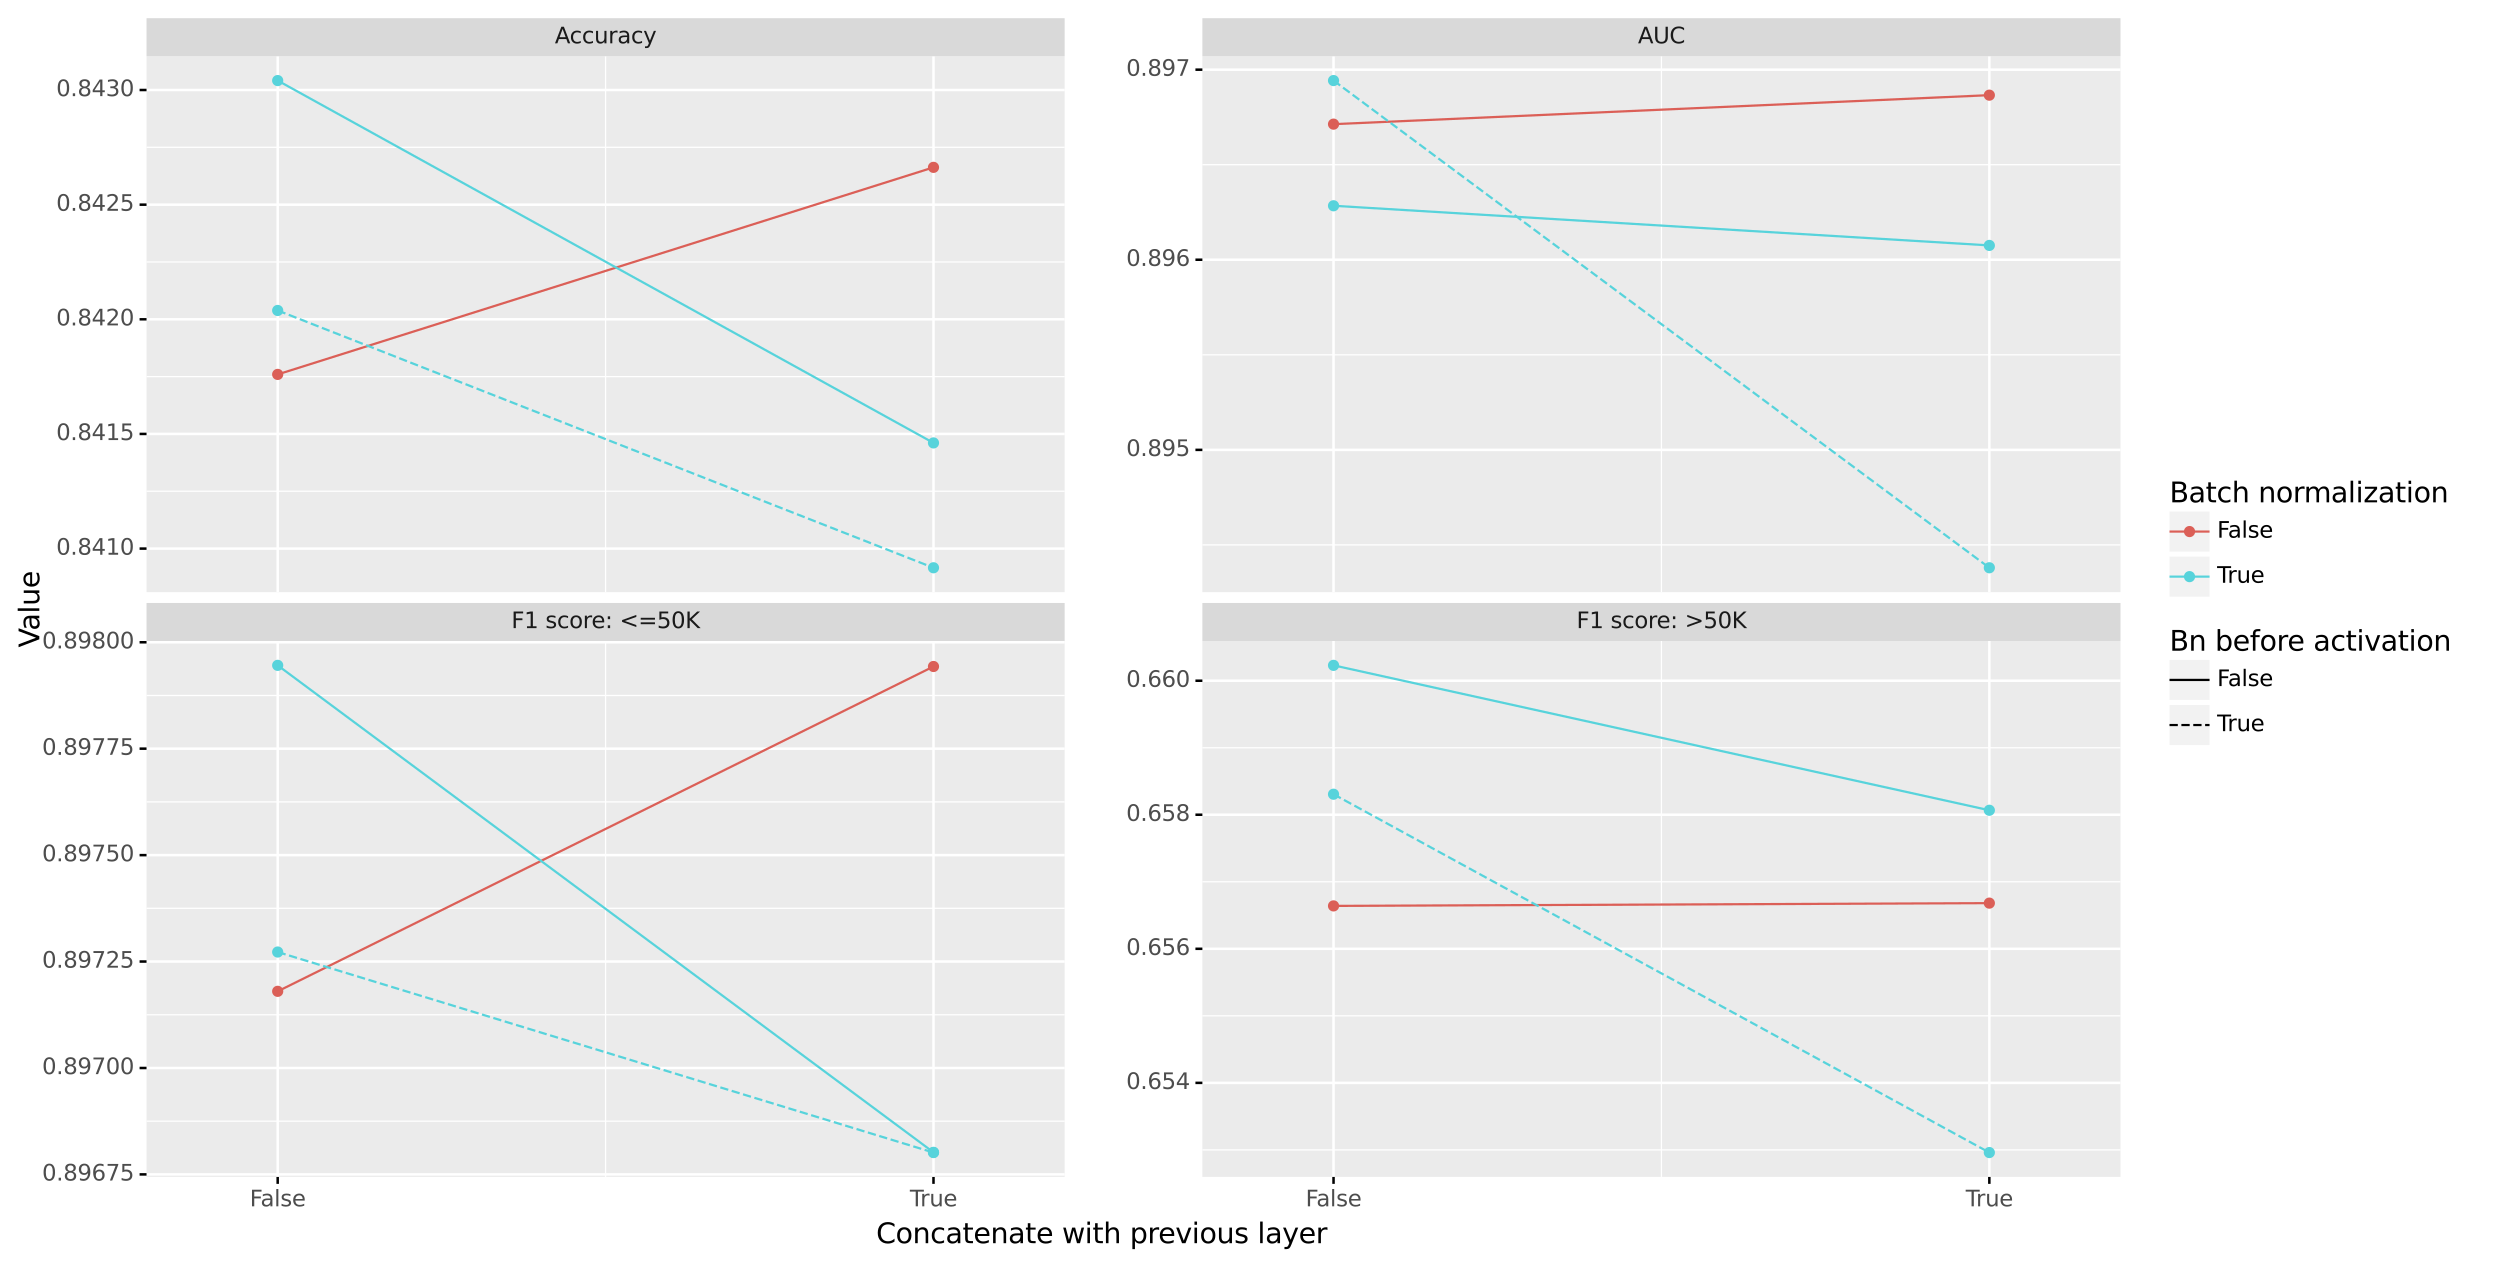 <?xml version="1.0" encoding="utf-8" standalone="no"?>
<!DOCTYPE svg PUBLIC "-//W3C//DTD SVG 1.1//EN"
  "http://www.w3.org/Graphics/SVG/1.1/DTD/svg11.dtd">
<svg height="501.477pt" version="1.1" viewBox="0 0 989.375 501.477" width="989.375pt" xmlns="http://www.w3.org/2000/svg" xmlns:xlink="http://www.w3.org/1999/xlink">
 <rect x="0" y="0" width="989.375" height="501.477" fill="#808080" stroke="none"/>
 <defs>
  <style type="text/css">*{stroke-linecap:butt;stroke-linejoin:round;}</style>
 </defs>
 <g id="figure_1">
  <g id="patch_1">
   <path d="M 0 501.477 
L 989.375 501.477 
L 989.375 0 
L 0 0 
z
" style="fill:#ffffff;stroke:#ffffff;stroke-linejoin:miter;"/>
  </g>
  <g id="axes_1">
   <g id="patch_2">
    <path d="M 57.988 234.334 
L 421.337 234.334 
L 421.337 22.244 
L 57.988 22.244 
z
" style="fill:#ebebeb;"/>
   </g>
   <g id="matplotlib.axis_1">
    <g id="xtick_1">
     <g id="line2d_1">
      <path clip-path="url(#pd5f3d8202a)" d="M 109.895 234.334 
L 109.895 22.244 
" style="fill:none;stroke:#ffffff;"/>
     </g>
    </g>
    <g id="xtick_2">
     <g id="line2d_2">
      <path clip-path="url(#pd5f3d8202a)" d="M 369.43 234.334 
L 369.43 22.244 
" style="fill:none;stroke:#ffffff;"/>
     </g>
    </g>
    <g id="xtick_3">
     <g id="line2d_3">
      <path clip-path="url(#pd5f3d8202a)" d="M 239.662 234.334 
L 239.662 22.244 
" style="fill:none;stroke:#ffffff;stroke-width:0.5;"/>
     </g>
    </g>
   </g>
   <g id="matplotlib.axis_2">
    <g id="ytick_1">
     <g id="line2d_4">
      <path clip-path="url(#pd5f3d8202a)" d="M 57.988 217.102 
L 421.337 217.102 
" style="fill:none;stroke:#ffffff;"/>
     </g>
     <g id="line2d_5">
      <path d="M 57.988 217.102 
" style="fill:none;stroke:#333333;stroke-width:1.5;"/>
      <defs>
       <path d="M 0 0 
L -2.75 0 
" id="m53bedd6942" style="stroke:#000000;"/>
      </defs>
      <g>
       <use style="fill:#333333;stroke:#000000;" x="57.988" xlink:href="#m53bedd6942" y="217.102"/>
      </g>
     </g>
     <g id="text_1">
      <!-- 0.8410 -->
      <g style="fill:#4d4d4d;" transform="translate(22.246 219.53)scale(0.088 -0.088)">
       <defs>
        <path d="M 2034 4250 
Q 1547 4250 1301 3770 
Q 1056 3291 1056 2328 
Q 1056 1369 1301 889 
Q 1547 409 2034 409 
Q 2525 409 2770 889 
Q 3016 1369 3016 2328 
Q 3016 3291 2770 3770 
Q 2525 4250 2034 4250 
z
M 2034 4750 
Q 2819 4750 3233 4129 
Q 3647 3509 3647 2328 
Q 3647 1150 3233 529 
Q 2819 -91 2034 -91 
Q 1250 -91 836 529 
Q 422 1150 422 2328 
Q 422 3509 836 4129 
Q 1250 4750 2034 4750 
z
" id="DejaVuSans-30" transform="scale(0.016)"/>
        <path d="M 684 794 
L 1344 794 
L 1344 0 
L 684 0 
L 684 794 
z
" id="DejaVuSans-2e" transform="scale(0.016)"/>
        <path d="M 2034 2216 
Q 1584 2216 1326 1975 
Q 1069 1734 1069 1313 
Q 1069 891 1326 650 
Q 1584 409 2034 409 
Q 2484 409 2743 651 
Q 3003 894 3003 1313 
Q 3003 1734 2745 1975 
Q 2488 2216 2034 2216 
z
M 1403 2484 
Q 997 2584 770 2862 
Q 544 3141 544 3541 
Q 544 4100 942 4425 
Q 1341 4750 2034 4750 
Q 2731 4750 3128 4425 
Q 3525 4100 3525 3541 
Q 3525 3141 3298 2862 
Q 3072 2584 2669 2484 
Q 3125 2378 3379 2068 
Q 3634 1759 3634 1313 
Q 3634 634 3220 271 
Q 2806 -91 2034 -91 
Q 1263 -91 848 271 
Q 434 634 434 1313 
Q 434 1759 690 2068 
Q 947 2378 1403 2484 
z
M 1172 3481 
Q 1172 3119 1398 2916 
Q 1625 2713 2034 2713 
Q 2441 2713 2670 2916 
Q 2900 3119 2900 3481 
Q 2900 3844 2670 4047 
Q 2441 4250 2034 4250 
Q 1625 4250 1398 4047 
Q 1172 3844 1172 3481 
z
" id="DejaVuSans-38" transform="scale(0.016)"/>
        <path d="M 2419 4116 
L 825 1625 
L 2419 1625 
L 2419 4116 
z
M 2253 4666 
L 3047 4666 
L 3047 1625 
L 3713 1625 
L 3713 1100 
L 3047 1100 
L 3047 0 
L 2419 0 
L 2419 1100 
L 313 1100 
L 313 1709 
L 2253 4666 
z
" id="DejaVuSans-34" transform="scale(0.016)"/>
        <path d="M 794 531 
L 1825 531 
L 1825 4091 
L 703 3866 
L 703 4441 
L 1819 4666 
L 2450 4666 
L 2450 531 
L 3481 531 
L 3481 0 
L 794 0 
L 794 531 
z
" id="DejaVuSans-31" transform="scale(0.016)"/>
       </defs>
       <use xlink:href="#DejaVuSans-30"/>
       <use x="63.623" xlink:href="#DejaVuSans-2e"/>
       <use x="95.41" xlink:href="#DejaVuSans-38"/>
       <use x="159.033" xlink:href="#DejaVuSans-34"/>
       <use x="222.656" xlink:href="#DejaVuSans-31"/>
       <use x="286.279" xlink:href="#DejaVuSans-30"/>
      </g>
     </g>
    </g>
    <g id="ytick_2">
     <g id="line2d_6">
      <path clip-path="url(#pd5f3d8202a)" d="M 57.988 171.731 
L 421.337 171.731 
" style="fill:none;stroke:#ffffff;"/>
     </g>
     <g id="line2d_7">
      <path d="M 57.988 171.731 
" style="fill:none;stroke:#333333;stroke-width:1.5;"/>
      <g>
       <use style="fill:#333333;stroke:#000000;" x="57.988" xlink:href="#m53bedd6942" y="171.731"/>
      </g>
     </g>
     <g id="text_2">
      <!-- 0.8415 -->
      <g style="fill:#4d4d4d;" transform="translate(22.246 174.16)scale(0.088 -0.088)">
       <defs>
        <path d="M 691 4666 
L 3169 4666 
L 3169 4134 
L 1269 4134 
L 1269 2991 
Q 1406 3038 1543 3061 
Q 1681 3084 1819 3084 
Q 2600 3084 3056 2656 
Q 3513 2228 3513 1497 
Q 3513 744 3044 326 
Q 2575 -91 1722 -91 
Q 1428 -91 1123 -41 
Q 819 9 494 109 
L 494 744 
Q 775 591 1075 516 
Q 1375 441 1709 441 
Q 2250 441 2565 725 
Q 2881 1009 2881 1497 
Q 2881 1984 2565 2268 
Q 2250 2553 1709 2553 
Q 1456 2553 1204 2497 
Q 953 2441 691 2322 
L 691 4666 
z
" id="DejaVuSans-35" transform="scale(0.016)"/>
       </defs>
       <use xlink:href="#DejaVuSans-30"/>
       <use x="63.623" xlink:href="#DejaVuSans-2e"/>
       <use x="95.41" xlink:href="#DejaVuSans-38"/>
       <use x="159.033" xlink:href="#DejaVuSans-34"/>
       <use x="222.656" xlink:href="#DejaVuSans-31"/>
       <use x="286.279" xlink:href="#DejaVuSans-35"/>
      </g>
     </g>
    </g>
    <g id="ytick_3">
     <g id="line2d_8">
      <path clip-path="url(#pd5f3d8202a)" d="M 57.988 126.361 
L 421.337 126.361 
" style="fill:none;stroke:#ffffff;"/>
     </g>
     <g id="line2d_9">
      <path d="M 57.988 126.361 
" style="fill:none;stroke:#333333;stroke-width:1.5;"/>
      <g>
       <use style="fill:#333333;stroke:#000000;" x="57.988" xlink:href="#m53bedd6942" y="126.361"/>
      </g>
     </g>
     <g id="text_3">
      <!-- 0.8420 -->
      <g style="fill:#4d4d4d;" transform="translate(22.246 128.789)scale(0.088 -0.088)">
       <defs>
        <path d="M 1228 531 
L 3431 531 
L 3431 0 
L 469 0 
L 469 531 
Q 828 903 1448 1529 
Q 2069 2156 2228 2338 
Q 2531 2678 2651 2914 
Q 2772 3150 2772 3378 
Q 2772 3750 2511 3984 
Q 2250 4219 1831 4219 
Q 1534 4219 1204 4116 
Q 875 4013 500 3803 
L 500 4441 
Q 881 4594 1212 4672 
Q 1544 4750 1819 4750 
Q 2544 4750 2975 4387 
Q 3406 4025 3406 3419 
Q 3406 3131 3298 2873 
Q 3191 2616 2906 2266 
Q 2828 2175 2409 1742 
Q 1991 1309 1228 531 
z
" id="DejaVuSans-32" transform="scale(0.016)"/>
       </defs>
       <use xlink:href="#DejaVuSans-30"/>
       <use x="63.623" xlink:href="#DejaVuSans-2e"/>
       <use x="95.41" xlink:href="#DejaVuSans-38"/>
       <use x="159.033" xlink:href="#DejaVuSans-34"/>
       <use x="222.656" xlink:href="#DejaVuSans-32"/>
       <use x="286.279" xlink:href="#DejaVuSans-30"/>
      </g>
     </g>
    </g>
    <g id="ytick_4">
     <g id="line2d_10">
      <path clip-path="url(#pd5f3d8202a)" d="M 57.988 80.991 
L 421.337 80.991 
" style="fill:none;stroke:#ffffff;"/>
     </g>
     <g id="line2d_11">
      <path d="M 57.988 80.991 
" style="fill:none;stroke:#333333;stroke-width:1.5;"/>
      <g>
       <use style="fill:#333333;stroke:#000000;" x="57.988" xlink:href="#m53bedd6942" y="80.991"/>
      </g>
     </g>
     <g id="text_4">
      <!-- 0.8425 -->
      <g style="fill:#4d4d4d;" transform="translate(22.246 83.419)scale(0.088 -0.088)">
       <use xlink:href="#DejaVuSans-30"/>
       <use x="63.623" xlink:href="#DejaVuSans-2e"/>
       <use x="95.41" xlink:href="#DejaVuSans-38"/>
       <use x="159.033" xlink:href="#DejaVuSans-34"/>
       <use x="222.656" xlink:href="#DejaVuSans-32"/>
       <use x="286.279" xlink:href="#DejaVuSans-35"/>
      </g>
     </g>
    </g>
    <g id="ytick_5">
     <g id="line2d_12">
      <path clip-path="url(#pd5f3d8202a)" d="M 57.988 35.62 
L 421.337 35.62 
" style="fill:none;stroke:#ffffff;"/>
     </g>
     <g id="line2d_13">
      <path d="M 57.988 35.62 
" style="fill:none;stroke:#333333;stroke-width:1.5;"/>
      <g>
       <use style="fill:#333333;stroke:#000000;" x="57.988" xlink:href="#m53bedd6942" y="35.62"/>
      </g>
     </g>
     <g id="text_5">
      <!-- 0.8430 -->
      <g style="fill:#4d4d4d;" transform="translate(22.246 38.048)scale(0.088 -0.088)">
       <defs>
        <path d="M 2597 2516 
Q 3050 2419 3304 2112 
Q 3559 1806 3559 1356 
Q 3559 666 3084 287 
Q 2609 -91 1734 -91 
Q 1441 -91 1130 -33 
Q 819 25 488 141 
L 488 750 
Q 750 597 1062 519 
Q 1375 441 1716 441 
Q 2309 441 2620 675 
Q 2931 909 2931 1356 
Q 2931 1769 2642 2001 
Q 2353 2234 1838 2234 
L 1294 2234 
L 1294 2753 
L 1863 2753 
Q 2328 2753 2575 2939 
Q 2822 3125 2822 3475 
Q 2822 3834 2567 4026 
Q 2313 4219 1838 4219 
Q 1578 4219 1281 4162 
Q 984 4106 628 3988 
L 628 4550 
Q 988 4650 1302 4700 
Q 1616 4750 1894 4750 
Q 2613 4750 3031 4423 
Q 3450 4097 3450 3541 
Q 3450 3153 3228 2886 
Q 3006 2619 2597 2516 
z
" id="DejaVuSans-33" transform="scale(0.016)"/>
       </defs>
       <use xlink:href="#DejaVuSans-30"/>
       <use x="63.623" xlink:href="#DejaVuSans-2e"/>
       <use x="95.41" xlink:href="#DejaVuSans-38"/>
       <use x="159.033" xlink:href="#DejaVuSans-34"/>
       <use x="222.656" xlink:href="#DejaVuSans-33"/>
       <use x="286.279" xlink:href="#DejaVuSans-30"/>
      </g>
     </g>
    </g>
    <g id="ytick_6">
     <g id="line2d_14">
      <path clip-path="url(#pd5f3d8202a)" d="M 57.988 194.417 
L 421.337 194.417 
" style="fill:none;stroke:#ffffff;stroke-width:0.5;"/>
     </g>
    </g>
    <g id="ytick_7">
     <g id="line2d_15">
      <path clip-path="url(#pd5f3d8202a)" d="M 57.988 149.046 
L 421.337 149.046 
" style="fill:none;stroke:#ffffff;stroke-width:0.5;"/>
     </g>
    </g>
    <g id="ytick_8">
     <g id="line2d_16">
      <path clip-path="url(#pd5f3d8202a)" d="M 57.988 103.676 
L 421.337 103.676 
" style="fill:none;stroke:#ffffff;stroke-width:0.5;"/>
     </g>
    </g>
    <g id="ytick_9">
     <g id="line2d_17">
      <path clip-path="url(#pd5f3d8202a)" d="M 57.988 58.305 
L 421.337 58.305 
" style="fill:none;stroke:#ffffff;stroke-width:0.5;"/>
     </g>
    </g>
    <g id="text_6">
     <!-- Value -->
     <g transform="translate(15.558 256.228)rotate(-90)scale(0.11 -0.11)">
      <defs>
       <path d="M 1831 0 
L 50 4666 
L 709 4666 
L 2188 738 
L 3669 4666 
L 4325 4666 
L 2547 0 
L 1831 0 
z
" id="DejaVuSans-56" transform="scale(0.016)"/>
       <path d="M 2194 1759 
Q 1497 1759 1228 1600 
Q 959 1441 959 1056 
Q 959 750 1161 570 
Q 1363 391 1709 391 
Q 2188 391 2477 730 
Q 2766 1069 2766 1631 
L 2766 1759 
L 2194 1759 
z
M 3341 1997 
L 3341 0 
L 2766 0 
L 2766 531 
Q 2569 213 2275 61 
Q 1981 -91 1556 -91 
Q 1019 -91 701 211 
Q 384 513 384 1019 
Q 384 1609 779 1909 
Q 1175 2209 1959 2209 
L 2766 2209 
L 2766 2266 
Q 2766 2663 2505 2880 
Q 2244 3097 1772 3097 
Q 1472 3097 1187 3025 
Q 903 2953 641 2809 
L 641 3341 
Q 956 3463 1253 3523 
Q 1550 3584 1831 3584 
Q 2591 3584 2966 3190 
Q 3341 2797 3341 1997 
z
" id="DejaVuSans-61" transform="scale(0.016)"/>
       <path d="M 603 4863 
L 1178 4863 
L 1178 0 
L 603 0 
L 603 4863 
z
" id="DejaVuSans-6c" transform="scale(0.016)"/>
       <path d="M 544 1381 
L 544 3500 
L 1119 3500 
L 1119 1403 
Q 1119 906 1312 657 
Q 1506 409 1894 409 
Q 2359 409 2629 706 
Q 2900 1003 2900 1516 
L 2900 3500 
L 3475 3500 
L 3475 0 
L 2900 0 
L 2900 538 
Q 2691 219 2414 64 
Q 2138 -91 1772 -91 
Q 1169 -91 856 284 
Q 544 659 544 1381 
z
M 1991 3584 
L 1991 3584 
z
" id="DejaVuSans-75" transform="scale(0.016)"/>
       <path d="M 3597 1894 
L 3597 1613 
L 953 1613 
Q 991 1019 1311 708 
Q 1631 397 2203 397 
Q 2534 397 2845 478 
Q 3156 559 3463 722 
L 3463 178 
Q 3153 47 2828 -22 
Q 2503 -91 2169 -91 
Q 1331 -91 842 396 
Q 353 884 353 1716 
Q 353 2575 817 3079 
Q 1281 3584 2069 3584 
Q 2775 3584 3186 3129 
Q 3597 2675 3597 1894 
z
M 3022 2063 
Q 3016 2534 2758 2815 
Q 2500 3097 2075 3097 
Q 1594 3097 1305 2825 
Q 1016 2553 972 2059 
L 3022 2063 
z
" id="DejaVuSans-65" transform="scale(0.016)"/>
      </defs>
      <use xlink:href="#DejaVuSans-56"/>
      <use x="60.658" xlink:href="#DejaVuSans-61"/>
      <use x="121.938" xlink:href="#DejaVuSans-6c"/>
      <use x="149.721" xlink:href="#DejaVuSans-75"/>
      <use x="213.1" xlink:href="#DejaVuSans-65"/>
     </g>
    </g>
   </g>
   <g id="line2d_18">
    <path clip-path="url(#pd5f3d8202a)" d="M 109.895 148.173 
L 369.43 66.229 
" style="fill:none;stroke:#db5f57;stroke-width:0.886;"/>
   </g>
   <g id="line2d_19">
    <path clip-path="url(#pd5f3d8202a)" d="M 109.895 31.885 
L 369.43 175.286 
" style="fill:none;stroke:#57d3db;stroke-width:0.886;"/>
   </g>
   <g id="line2d_20">
    <path clip-path="url(#pd5f3d8202a)" d="M 109.895 122.866 
L 369.43 224.694 
" style="fill:none;stroke:#57d3db;stroke-dasharray:3.279,1.418;stroke-dashoffset:0;stroke-width:0.886;"/>
   </g>
   <g id="PathCollection_1">
    <path clip-path="url(#pd5f3d8202a)" d="M 109.895 149.945 
C 110.365 149.945 110.816 149.758 111.148 149.426 
C 111.48 149.093 111.667 148.643 111.667 148.173 
C 111.667 147.702 111.48 147.252 111.148 146.919 
C 110.816 146.587 110.365 146.4 109.895 146.4 
C 109.425 146.4 108.974 146.587 108.641 146.919 
C 108.309 147.252 108.122 147.702 108.122 148.173 
C 108.122 148.643 108.309 149.093 108.641 149.426 
C 108.974 149.758 109.425 149.945 109.895 149.945 
z
" style="fill:#db5f57;stroke:#db5f57;stroke-width:0.886;"/>
    <path clip-path="url(#pd5f3d8202a)" d="M 109.895 33.657 
C 110.365 33.657 110.816 33.47 111.148 33.138 
C 111.48 32.805 111.667 32.355 111.667 31.885 
C 111.667 31.414 111.48 30.964 111.148 30.631 
C 110.816 30.299 110.365 30.112 109.895 30.112 
C 109.425 30.112 108.974 30.299 108.641 30.631 
C 108.309 30.964 108.122 31.414 108.122 31.885 
C 108.122 32.355 108.309 32.805 108.641 33.138 
C 108.974 33.47 109.425 33.657 109.895 33.657 
z
" style="fill:#57d3db;stroke:#57d3db;stroke-width:0.886;"/>
    <path clip-path="url(#pd5f3d8202a)" d="M 109.895 124.639 
C 110.365 124.639 110.816 124.452 111.148 124.12 
C 111.48 123.787 111.667 123.336 111.667 122.866 
C 111.667 122.396 111.48 121.945 111.148 121.613 
C 110.816 121.281 110.365 121.094 109.895 121.094 
C 109.425 121.094 108.974 121.281 108.641 121.613 
C 108.309 121.945 108.122 122.396 108.122 122.866 
C 108.122 123.336 108.309 123.787 108.641 124.12 
C 108.974 124.452 109.425 124.639 109.895 124.639 
z
" style="fill:#57d3db;stroke:#57d3db;stroke-width:0.886;"/>
    <path clip-path="url(#pd5f3d8202a)" d="M 369.43 68.001 
C 369.9 68.001 370.35 67.814 370.683 67.482 
C 371.015 67.15 371.202 66.699 371.202 66.229 
C 371.202 65.759 371.015 65.308 370.683 64.975 
C 370.35 64.643 369.9 64.456 369.43 64.456 
C 368.959 64.456 368.509 64.643 368.176 64.975 
C 367.844 65.308 367.657 65.759 367.657 66.229 
C 367.657 66.699 367.844 67.15 368.176 67.482 
C 368.509 67.814 368.959 68.001 369.43 68.001 
z
" style="fill:#db5f57;stroke:#db5f57;stroke-width:0.886;"/>
    <path clip-path="url(#pd5f3d8202a)" d="M 369.43 177.059 
C 369.9 177.059 370.35 176.872 370.683 176.54 
C 371.015 176.207 371.202 175.756 371.202 175.286 
C 371.202 174.816 371.015 174.365 370.683 174.033 
C 370.35 173.701 369.9 173.514 369.43 173.514 
C 368.959 173.514 368.509 173.701 368.176 174.033 
C 367.844 174.365 367.657 174.816 367.657 175.286 
C 367.657 175.756 367.844 176.207 368.176 176.54 
C 368.509 176.872 368.959 177.059 369.43 177.059 
z
" style="fill:#57d3db;stroke:#57d3db;stroke-width:0.886;"/>
    <path clip-path="url(#pd5f3d8202a)" d="M 369.43 226.466 
C 369.9 226.466 370.35 226.279 370.683 225.947 
C 371.015 225.615 371.202 225.164 371.202 224.694 
C 371.202 224.224 371.015 223.773 370.683 223.44 
C 370.35 223.108 369.9 222.921 369.43 222.921 
C 368.959 222.921 368.509 223.108 368.176 223.44 
C 367.844 223.773 367.657 224.224 367.657 224.694 
C 367.657 225.164 367.844 225.615 368.176 225.947 
C 368.509 226.279 368.959 226.466 369.43 226.466 
z
" style="fill:#57d3db;stroke:#57d3db;stroke-width:0.886;"/>
   </g>
   <g id="patch_3">
    <path d="M 57.988 22.244 
L 421.337 22.244 
L 421.337 7.2 
L 57.988 7.2 
z
" style="fill:#d9d9d9;"/>
   </g>
   <g id="text_7">
    <!-- Accuracy -->
    <g style="fill:#1a1a1a;" transform="translate(219.573 17.15)scale(0.088 -0.088)">
     <defs>
      <path d="M 2188 4044 
L 1331 1722 
L 3047 1722 
L 2188 4044 
z
M 1831 4666 
L 2547 4666 
L 4325 0 
L 3669 0 
L 3244 1197 
L 1141 1197 
L 716 0 
L 50 0 
L 1831 4666 
z
" id="DejaVuSans-41" transform="scale(0.016)"/>
      <path d="M 3122 3366 
L 3122 2828 
Q 2878 2963 2633 3030 
Q 2388 3097 2138 3097 
Q 1578 3097 1268 2742 
Q 959 2388 959 1747 
Q 959 1106 1268 751 
Q 1578 397 2138 397 
Q 2388 397 2633 464 
Q 2878 531 3122 666 
L 3122 134 
Q 2881 22 2623 -34 
Q 2366 -91 2075 -91 
Q 1284 -91 818 406 
Q 353 903 353 1747 
Q 353 2603 823 3093 
Q 1294 3584 2113 3584 
Q 2378 3584 2631 3529 
Q 2884 3475 3122 3366 
z
" id="DejaVuSans-63" transform="scale(0.016)"/>
      <path d="M 2631 2963 
Q 2534 3019 2420 3045 
Q 2306 3072 2169 3072 
Q 1681 3072 1420 2755 
Q 1159 2438 1159 1844 
L 1159 0 
L 581 0 
L 581 3500 
L 1159 3500 
L 1159 2956 
Q 1341 3275 1631 3429 
Q 1922 3584 2338 3584 
Q 2397 3584 2469 3576 
Q 2541 3569 2628 3553 
L 2631 2963 
z
" id="DejaVuSans-72" transform="scale(0.016)"/>
      <path d="M 2059 -325 
Q 1816 -950 1584 -1140 
Q 1353 -1331 966 -1331 
L 506 -1331 
L 506 -850 
L 844 -850 
Q 1081 -850 1212 -737 
Q 1344 -625 1503 -206 
L 1606 56 
L 191 3500 
L 800 3500 
L 1894 763 
L 2988 3500 
L 3597 3500 
L 2059 -325 
z
" id="DejaVuSans-79" transform="scale(0.016)"/>
     </defs>
     <use xlink:href="#DejaVuSans-41"/>
     <use x="66.658" xlink:href="#DejaVuSans-63"/>
     <use x="121.639" xlink:href="#DejaVuSans-63"/>
     <use x="176.619" xlink:href="#DejaVuSans-75"/>
     <use x="239.998" xlink:href="#DejaVuSans-72"/>
     <use x="281.111" xlink:href="#DejaVuSans-61"/>
     <use x="342.391" xlink:href="#DejaVuSans-63"/>
     <use x="397.371" xlink:href="#DejaVuSans-79"/>
    </g>
   </g>
   <g id="patch_4">
    <path d="M 846.388 307.05 
L 982.175 307.05 
L 982.175 175.198 
L 846.388 175.198 
z
" style="fill:#ffffff;"/>
   </g>
   <g id="text_8">
    <!-- Batch normalization -->
    <g transform="translate(858.588 198.792)scale(0.11 -0.11)">
     <defs>
      <path d="M 1259 2228 
L 1259 519 
L 2272 519 
Q 2781 519 3026 730 
Q 3272 941 3272 1375 
Q 3272 1813 3026 2020 
Q 2781 2228 2272 2228 
L 1259 2228 
z
M 1259 4147 
L 1259 2741 
L 2194 2741 
Q 2656 2741 2882 2914 
Q 3109 3088 3109 3444 
Q 3109 3797 2882 3972 
Q 2656 4147 2194 4147 
L 1259 4147 
z
M 628 4666 
L 2241 4666 
Q 2963 4666 3353 4366 
Q 3744 4066 3744 3513 
Q 3744 3084 3544 2831 
Q 3344 2578 2956 2516 
Q 3422 2416 3680 2098 
Q 3938 1781 3938 1306 
Q 3938 681 3513 340 
Q 3088 0 2303 0 
L 628 0 
L 628 4666 
z
" id="DejaVuSans-42" transform="scale(0.016)"/>
      <path d="M 1172 4494 
L 1172 3500 
L 2356 3500 
L 2356 3053 
L 1172 3053 
L 1172 1153 
Q 1172 725 1289 603 
Q 1406 481 1766 481 
L 2356 481 
L 2356 0 
L 1766 0 
Q 1100 0 847 248 
Q 594 497 594 1153 
L 594 3053 
L 172 3053 
L 172 3500 
L 594 3500 
L 594 4494 
L 1172 4494 
z
" id="DejaVuSans-74" transform="scale(0.016)"/>
      <path d="M 3513 2113 
L 3513 0 
L 2938 0 
L 2938 2094 
Q 2938 2591 2744 2837 
Q 2550 3084 2163 3084 
Q 1697 3084 1428 2787 
Q 1159 2491 1159 1978 
L 1159 0 
L 581 0 
L 581 4863 
L 1159 4863 
L 1159 2956 
Q 1366 3272 1645 3428 
Q 1925 3584 2291 3584 
Q 2894 3584 3203 3211 
Q 3513 2838 3513 2113 
z
" id="DejaVuSans-68" transform="scale(0.016)"/>
      <path id="DejaVuSans-20" transform="scale(0.016)"/>
      <path d="M 3513 2113 
L 3513 0 
L 2938 0 
L 2938 2094 
Q 2938 2591 2744 2837 
Q 2550 3084 2163 3084 
Q 1697 3084 1428 2787 
Q 1159 2491 1159 1978 
L 1159 0 
L 581 0 
L 581 3500 
L 1159 3500 
L 1159 2956 
Q 1366 3272 1645 3428 
Q 1925 3584 2291 3584 
Q 2894 3584 3203 3211 
Q 3513 2838 3513 2113 
z
" id="DejaVuSans-6e" transform="scale(0.016)"/>
      <path d="M 1959 3097 
Q 1497 3097 1228 2736 
Q 959 2375 959 1747 
Q 959 1119 1226 758 
Q 1494 397 1959 397 
Q 2419 397 2687 759 
Q 2956 1122 2956 1747 
Q 2956 2369 2687 2733 
Q 2419 3097 1959 3097 
z
M 1959 3584 
Q 2709 3584 3137 3096 
Q 3566 2609 3566 1747 
Q 3566 888 3137 398 
Q 2709 -91 1959 -91 
Q 1206 -91 779 398 
Q 353 888 353 1747 
Q 353 2609 779 3096 
Q 1206 3584 1959 3584 
z
" id="DejaVuSans-6f" transform="scale(0.016)"/>
      <path d="M 3328 2828 
Q 3544 3216 3844 3400 
Q 4144 3584 4550 3584 
Q 5097 3584 5394 3201 
Q 5691 2819 5691 2113 
L 5691 0 
L 5113 0 
L 5113 2094 
Q 5113 2597 4934 2840 
Q 4756 3084 4391 3084 
Q 3944 3084 3684 2787 
Q 3425 2491 3425 1978 
L 3425 0 
L 2847 0 
L 2847 2094 
Q 2847 2600 2669 2842 
Q 2491 3084 2119 3084 
Q 1678 3084 1418 2786 
Q 1159 2488 1159 1978 
L 1159 0 
L 581 0 
L 581 3500 
L 1159 3500 
L 1159 2956 
Q 1356 3278 1631 3431 
Q 1906 3584 2284 3584 
Q 2666 3584 2933 3390 
Q 3200 3197 3328 2828 
z
" id="DejaVuSans-6d" transform="scale(0.016)"/>
      <path d="M 603 3500 
L 1178 3500 
L 1178 0 
L 603 0 
L 603 3500 
z
M 603 4863 
L 1178 4863 
L 1178 4134 
L 603 4134 
L 603 4863 
z
" id="DejaVuSans-69" transform="scale(0.016)"/>
      <path d="M 353 3500 
L 3084 3500 
L 3084 2975 
L 922 459 
L 3084 459 
L 3084 0 
L 275 0 
L 275 525 
L 2438 3041 
L 353 3041 
L 353 3500 
z
" id="DejaVuSans-7a" transform="scale(0.016)"/>
     </defs>
     <use xlink:href="#DejaVuSans-42"/>
     <use x="68.604" xlink:href="#DejaVuSans-61"/>
     <use x="129.883" xlink:href="#DejaVuSans-74"/>
     <use x="169.092" xlink:href="#DejaVuSans-63"/>
     <use x="224.072" xlink:href="#DejaVuSans-68"/>
     <use x="287.451" xlink:href="#DejaVuSans-20"/>
     <use x="319.238" xlink:href="#DejaVuSans-6e"/>
     <use x="382.617" xlink:href="#DejaVuSans-6f"/>
     <use x="443.799" xlink:href="#DejaVuSans-72"/>
     <use x="483.162" xlink:href="#DejaVuSans-6d"/>
     <use x="580.574" xlink:href="#DejaVuSans-61"/>
     <use x="641.854" xlink:href="#DejaVuSans-6c"/>
     <use x="669.637" xlink:href="#DejaVuSans-69"/>
     <use x="697.42" xlink:href="#DejaVuSans-7a"/>
     <use x="749.91" xlink:href="#DejaVuSans-61"/>
     <use x="811.189" xlink:href="#DejaVuSans-74"/>
     <use x="850.398" xlink:href="#DejaVuSans-69"/>
     <use x="878.182" xlink:href="#DejaVuSans-6f"/>
     <use x="939.363" xlink:href="#DejaVuSans-6e"/>
    </g>
   </g>
   <g id="patch_5">
    <path clip-path="url(#p01fc9bc6bf)" d="M 858.588 218.284 
L 874.428 218.284 
L 874.428 202.444 
L 858.588 202.444 
z
" style="fill:#f2f2f2;"/>
   </g>
   <g id="line2d_21">
    <path clip-path="url(#p01fc9bc6bf)" d="M 858.588 210.364 
L 874.428 210.364 
" style="fill:none;stroke:#db5f57;stroke-width:0.886;"/>
   </g>
   <g id="line2d_22">
    <path clip-path="url(#p01fc9bc6bf)" d="M 866.508 210.364 
" style="fill:none;stroke:#1f77b4;stroke-linecap:square;stroke-width:1.5;"/>
    <defs>
     <path d="M 0 1.772 
C 0.47 1.772 0.921 1.586 1.253 1.253 
C 1.586 0.921 1.772 0.47 1.772 0 
C 1.772 -0.47 1.586 -0.921 1.253 -1.253 
C 0.921 -1.586 0.47 -1.772 0 -1.772 
C -0.47 -1.772 -0.921 -1.586 -1.253 -1.253 
C -1.586 -0.921 -1.772 -0.47 -1.772 0 
C -1.772 0.47 -1.586 0.921 -1.253 1.253 
C -0.921 1.586 -0.47 1.772 0 1.772 
z
" id="m0db50ecc44" style="stroke:#db5f57;stroke-width:0.886;"/>
    </defs>
    <g clip-path="url(#p01fc9bc6bf)">
     <use style="fill:#db5f57;stroke:#db5f57;stroke-width:0.886;" x="866.508" xlink:href="#m0db50ecc44" y="210.364"/>
    </g>
   </g>
   <g id="text_9">
    <!-- False -->
    <g transform="translate(877.428 212.792)scale(0.088 -0.088)">
     <defs>
      <path d="M 628 4666 
L 3309 4666 
L 3309 4134 
L 1259 4134 
L 1259 2759 
L 3109 2759 
L 3109 2228 
L 1259 2228 
L 1259 0 
L 628 0 
L 628 4666 
z
" id="DejaVuSans-46" transform="scale(0.016)"/>
      <path d="M 2834 3397 
L 2834 2853 
Q 2591 2978 2328 3040 
Q 2066 3103 1784 3103 
Q 1356 3103 1142 2972 
Q 928 2841 928 2578 
Q 928 2378 1081 2264 
Q 1234 2150 1697 2047 
L 1894 2003 
Q 2506 1872 2764 1633 
Q 3022 1394 3022 966 
Q 3022 478 2636 193 
Q 2250 -91 1575 -91 
Q 1294 -91 989 -36 
Q 684 19 347 128 
L 347 722 
Q 666 556 975 473 
Q 1284 391 1588 391 
Q 1994 391 2212 530 
Q 2431 669 2431 922 
Q 2431 1156 2273 1281 
Q 2116 1406 1581 1522 
L 1381 1569 
Q 847 1681 609 1914 
Q 372 2147 372 2553 
Q 372 3047 722 3315 
Q 1072 3584 1716 3584 
Q 2034 3584 2315 3537 
Q 2597 3491 2834 3397 
z
" id="DejaVuSans-73" transform="scale(0.016)"/>
     </defs>
     <use xlink:href="#DejaVuSans-46"/>
     <use x="48.395" xlink:href="#DejaVuSans-61"/>
     <use x="109.674" xlink:href="#DejaVuSans-6c"/>
     <use x="137.457" xlink:href="#DejaVuSans-73"/>
     <use x="189.557" xlink:href="#DejaVuSans-65"/>
    </g>
   </g>
   <g id="patch_6">
    <path clip-path="url(#p7d85cf4df8)" d="M 858.588 236.124 
L 874.428 236.124 
L 874.428 220.284 
L 858.588 220.284 
z
" style="fill:#f2f2f2;"/>
   </g>
   <g id="line2d_23">
    <path clip-path="url(#p7d85cf4df8)" d="M 858.588 228.204 
L 874.428 228.204 
" style="fill:none;stroke:#57d3db;stroke-width:0.886;"/>
   </g>
   <g id="line2d_24">
    <path clip-path="url(#p7d85cf4df8)" d="M 866.508 228.204 
" style="fill:none;stroke:#1f77b4;stroke-linecap:square;stroke-width:1.5;"/>
    <defs>
     <path d="M 0 1.772 
C 0.47 1.772 0.921 1.586 1.253 1.253 
C 1.586 0.921 1.772 0.47 1.772 0 
C 1.772 -0.47 1.586 -0.921 1.253 -1.253 
C 0.921 -1.586 0.47 -1.772 0 -1.772 
C -0.47 -1.772 -0.921 -1.586 -1.253 -1.253 
C -1.586 -0.921 -1.772 -0.47 -1.772 0 
C -1.772 0.47 -1.586 0.921 -1.253 1.253 
C -0.921 1.586 -0.47 1.772 0 1.772 
z
" id="mb3684be5ba" style="stroke:#57d3db;stroke-width:0.886;"/>
    </defs>
    <g clip-path="url(#p7d85cf4df8)">
     <use style="fill:#57d3db;stroke:#57d3db;stroke-width:0.886;" x="866.508" xlink:href="#mb3684be5ba" y="228.204"/>
    </g>
   </g>
   <g id="text_10">
    <!-- True -->
    <g transform="translate(877.428 230.632)scale(0.088 -0.088)">
     <defs>
      <path d="M -19 4666 
L 3928 4666 
L 3928 4134 
L 2272 4134 
L 2272 0 
L 1638 0 
L 1638 4134 
L -19 4134 
L -19 4666 
z
" id="DejaVuSans-54" transform="scale(0.016)"/>
     </defs>
     <use xlink:href="#DejaVuSans-54"/>
     <use x="46.334" xlink:href="#DejaVuSans-72"/>
     <use x="87.447" xlink:href="#DejaVuSans-75"/>
     <use x="150.826" xlink:href="#DejaVuSans-65"/>
    </g>
   </g>
   <g id="text_11">
    <!-- Bn before activation -->
    <g transform="translate(858.588 257.518)scale(0.11 -0.11)">
     <defs>
      <path d="M 3116 1747 
Q 3116 2381 2855 2742 
Q 2594 3103 2138 3103 
Q 1681 3103 1420 2742 
Q 1159 2381 1159 1747 
Q 1159 1113 1420 752 
Q 1681 391 2138 391 
Q 2594 391 2855 752 
Q 3116 1113 3116 1747 
z
M 1159 2969 
Q 1341 3281 1617 3432 
Q 1894 3584 2278 3584 
Q 2916 3584 3314 3078 
Q 3713 2572 3713 1747 
Q 3713 922 3314 415 
Q 2916 -91 2278 -91 
Q 1894 -91 1617 61 
Q 1341 213 1159 525 
L 1159 0 
L 581 0 
L 581 4863 
L 1159 4863 
L 1159 2969 
z
" id="DejaVuSans-62" transform="scale(0.016)"/>
      <path d="M 2375 4863 
L 2375 4384 
L 1825 4384 
Q 1516 4384 1395 4259 
Q 1275 4134 1275 3809 
L 1275 3500 
L 2222 3500 
L 2222 3053 
L 1275 3053 
L 1275 0 
L 697 0 
L 697 3053 
L 147 3053 
L 147 3500 
L 697 3500 
L 697 3744 
Q 697 4328 969 4595 
Q 1241 4863 1831 4863 
L 2375 4863 
z
" id="DejaVuSans-66" transform="scale(0.016)"/>
      <path d="M 191 3500 
L 800 3500 
L 1894 563 
L 2988 3500 
L 3597 3500 
L 2284 0 
L 1503 0 
L 191 3500 
z
" id="DejaVuSans-76" transform="scale(0.016)"/>
     </defs>
     <use xlink:href="#DejaVuSans-42"/>
     <use x="68.604" xlink:href="#DejaVuSans-6e"/>
     <use x="131.982" xlink:href="#DejaVuSans-20"/>
     <use x="163.77" xlink:href="#DejaVuSans-62"/>
     <use x="227.246" xlink:href="#DejaVuSans-65"/>
     <use x="288.77" xlink:href="#DejaVuSans-66"/>
     <use x="323.975" xlink:href="#DejaVuSans-6f"/>
     <use x="385.156" xlink:href="#DejaVuSans-72"/>
     <use x="424.02" xlink:href="#DejaVuSans-65"/>
     <use x="485.543" xlink:href="#DejaVuSans-20"/>
     <use x="517.33" xlink:href="#DejaVuSans-61"/>
     <use x="578.609" xlink:href="#DejaVuSans-63"/>
     <use x="633.59" xlink:href="#DejaVuSans-74"/>
     <use x="672.799" xlink:href="#DejaVuSans-69"/>
     <use x="700.582" xlink:href="#DejaVuSans-76"/>
     <use x="759.762" xlink:href="#DejaVuSans-61"/>
     <use x="821.041" xlink:href="#DejaVuSans-74"/>
     <use x="860.25" xlink:href="#DejaVuSans-69"/>
     <use x="888.033" xlink:href="#DejaVuSans-6f"/>
     <use x="949.215" xlink:href="#DejaVuSans-6e"/>
    </g>
   </g>
   <g id="patch_7">
    <path clip-path="url(#p65c160b548)" d="M 858.588 277.01 
L 874.428 277.01 
L 874.428 261.17 
L 858.588 261.17 
z
" style="fill:#f2f2f2;"/>
   </g>
   <g id="line2d_25">
    <path clip-path="url(#p65c160b548)" d="M 858.588 269.09 
L 874.428 269.09 
" style="fill:none;stroke:#000000;stroke-width:0.886;"/>
   </g>
   <g id="text_12">
    <!-- False -->
    <g transform="translate(877.428 271.518)scale(0.088 -0.088)">
     <use xlink:href="#DejaVuSans-46"/>
     <use x="48.395" xlink:href="#DejaVuSans-61"/>
     <use x="109.674" xlink:href="#DejaVuSans-6c"/>
     <use x="137.457" xlink:href="#DejaVuSans-73"/>
     <use x="189.557" xlink:href="#DejaVuSans-65"/>
    </g>
   </g>
   <g id="patch_8">
    <path clip-path="url(#p077896de43)" d="M 858.588 294.85 
L 874.428 294.85 
L 874.428 279.01 
L 858.588 279.01 
z
" style="fill:#f2f2f2;"/>
   </g>
   <g id="line2d_26">
    <path clip-path="url(#p077896de43)" d="M 858.588 286.93 
L 874.428 286.93 
" style="fill:none;stroke:#000000;stroke-dasharray:3.279,1.418;stroke-dashoffset:0;stroke-width:0.886;"/>
   </g>
   <g id="text_13">
    <!-- True -->
    <g transform="translate(877.428 289.358)scale(0.088 -0.088)">
     <use xlink:href="#DejaVuSans-54"/>
     <use x="46.334" xlink:href="#DejaVuSans-72"/>
     <use x="87.447" xlink:href="#DejaVuSans-75"/>
     <use x="150.826" xlink:href="#DejaVuSans-65"/>
    </g>
   </g>
  </g>
  <g id="axes_2">
   <g id="patch_9">
    <path d="M 475.839 234.334 
L 839.188 234.334 
L 839.188 22.244 
L 475.839 22.244 
z
" style="fill:#ebebeb;"/>
   </g>
   <g id="matplotlib.axis_3">
    <g id="xtick_4">
     <g id="line2d_27">
      <path clip-path="url(#p746dc9c5c2)" d="M 527.746 234.334 
L 527.746 22.244 
" style="fill:none;stroke:#ffffff;stroke-linecap:square;"/>
     </g>
    </g>
    <g id="xtick_5">
     <g id="line2d_28">
      <path clip-path="url(#p746dc9c5c2)" d="M 787.281 234.334 
L 787.281 22.244 
" style="fill:none;stroke:#ffffff;stroke-linecap:square;"/>
     </g>
    </g>
    <g id="xtick_6">
     <g id="line2d_29">
      <path clip-path="url(#p746dc9c5c2)" d="M 657.513 234.334 
L 657.513 22.244 
" style="fill:none;stroke:#ffffff;stroke-linecap:square;stroke-width:0.5;"/>
     </g>
    </g>
   </g>
   <g id="matplotlib.axis_4">
    <g id="ytick_10">
     <g id="line2d_30">
      <path clip-path="url(#p746dc9c5c2)" d="M 475.839 178.031 
L 839.188 178.031 
" style="fill:none;stroke:#ffffff;stroke-linecap:square;"/>
     </g>
     <g id="line2d_31">
      <path d="M 475.839 178.031 
" style="fill:none;stroke:#333333;stroke-linecap:square;stroke-width:1.5;"/>
      <g>
       <use style="fill:#333333;stroke:#000000;" x="475.839" xlink:href="#m53bedd6942" y="178.031"/>
      </g>
     </g>
     <g id="text_14">
      <!-- 0.895 -->
      <g style="fill:#4d4d4d;" transform="translate(445.696 180.459)scale(0.088 -0.088)">
       <defs>
        <path d="M 703 97 
L 703 672 
Q 941 559 1184 500 
Q 1428 441 1663 441 
Q 2288 441 2617 861 
Q 2947 1281 2994 2138 
Q 2813 1869 2534 1725 
Q 2256 1581 1919 1581 
Q 1219 1581 811 2004 
Q 403 2428 403 3163 
Q 403 3881 828 4315 
Q 1253 4750 1959 4750 
Q 2769 4750 3195 4129 
Q 3622 3509 3622 2328 
Q 3622 1225 3098 567 
Q 2575 -91 1691 -91 
Q 1453 -91 1209 -44 
Q 966 3 703 97 
z
M 1959 2075 
Q 2384 2075 2632 2365 
Q 2881 2656 2881 3163 
Q 2881 3666 2632 3958 
Q 2384 4250 1959 4250 
Q 1534 4250 1286 3958 
Q 1038 3666 1038 3163 
Q 1038 2656 1286 2365 
Q 1534 2075 1959 2075 
z
" id="DejaVuSans-39" transform="scale(0.016)"/>
       </defs>
       <use xlink:href="#DejaVuSans-30"/>
       <use x="63.623" xlink:href="#DejaVuSans-2e"/>
       <use x="95.41" xlink:href="#DejaVuSans-38"/>
       <use x="159.033" xlink:href="#DejaVuSans-39"/>
       <use x="222.656" xlink:href="#DejaVuSans-35"/>
      </g>
     </g>
    </g>
    <g id="ytick_11">
     <g id="line2d_32">
      <path clip-path="url(#p746dc9c5c2)" d="M 475.839 102.799 
L 839.188 102.799 
" style="fill:none;stroke:#ffffff;stroke-linecap:square;"/>
     </g>
     <g id="line2d_33">
      <path d="M 475.839 102.799 
" style="fill:none;stroke:#333333;stroke-linecap:square;stroke-width:1.5;"/>
      <g>
       <use style="fill:#333333;stroke:#000000;" x="475.839" xlink:href="#m53bedd6942" y="102.799"/>
      </g>
     </g>
     <g id="text_15">
      <!-- 0.896 -->
      <g style="fill:#4d4d4d;" transform="translate(445.696 105.227)scale(0.088 -0.088)">
       <defs>
        <path d="M 2113 2584 
Q 1688 2584 1439 2293 
Q 1191 2003 1191 1497 
Q 1191 994 1439 701 
Q 1688 409 2113 409 
Q 2538 409 2786 701 
Q 3034 994 3034 1497 
Q 3034 2003 2786 2293 
Q 2538 2584 2113 2584 
z
M 3366 4563 
L 3366 3988 
Q 3128 4100 2886 4159 
Q 2644 4219 2406 4219 
Q 1781 4219 1451 3797 
Q 1122 3375 1075 2522 
Q 1259 2794 1537 2939 
Q 1816 3084 2150 3084 
Q 2853 3084 3261 2657 
Q 3669 2231 3669 1497 
Q 3669 778 3244 343 
Q 2819 -91 2113 -91 
Q 1303 -91 875 529 
Q 447 1150 447 2328 
Q 447 3434 972 4092 
Q 1497 4750 2381 4750 
Q 2619 4750 2861 4703 
Q 3103 4656 3366 4563 
z
" id="DejaVuSans-36" transform="scale(0.016)"/>
       </defs>
       <use xlink:href="#DejaVuSans-30"/>
       <use x="63.623" xlink:href="#DejaVuSans-2e"/>
       <use x="95.41" xlink:href="#DejaVuSans-38"/>
       <use x="159.033" xlink:href="#DejaVuSans-39"/>
       <use x="222.656" xlink:href="#DejaVuSans-36"/>
      </g>
     </g>
    </g>
    <g id="ytick_12">
     <g id="line2d_34">
      <path clip-path="url(#p746dc9c5c2)" d="M 475.839 27.567 
L 839.188 27.567 
" style="fill:none;stroke:#ffffff;stroke-linecap:square;"/>
     </g>
     <g id="line2d_35">
      <path d="M 475.839 27.567 
" style="fill:none;stroke:#333333;stroke-linecap:square;stroke-width:1.5;"/>
      <g>
       <use style="fill:#333333;stroke:#000000;" x="475.839" xlink:href="#m53bedd6942" y="27.567"/>
      </g>
     </g>
     <g id="text_16">
      <!-- 0.897 -->
      <g style="fill:#4d4d4d;" transform="translate(445.696 29.996)scale(0.088 -0.088)">
       <defs>
        <path d="M 525 4666 
L 3525 4666 
L 3525 4397 
L 1831 0 
L 1172 0 
L 2766 4134 
L 525 4134 
L 525 4666 
z
" id="DejaVuSans-37" transform="scale(0.016)"/>
       </defs>
       <use xlink:href="#DejaVuSans-30"/>
       <use x="63.623" xlink:href="#DejaVuSans-2e"/>
       <use x="95.41" xlink:href="#DejaVuSans-38"/>
       <use x="159.033" xlink:href="#DejaVuSans-39"/>
       <use x="222.656" xlink:href="#DejaVuSans-37"/>
      </g>
     </g>
    </g>
    <g id="ytick_13">
     <g id="line2d_36">
      <path clip-path="url(#p746dc9c5c2)" d="M 475.839 215.646 
L 839.188 215.646 
" style="fill:none;stroke:#ffffff;stroke-linecap:square;stroke-width:0.5;"/>
     </g>
    </g>
    <g id="ytick_14">
     <g id="line2d_37">
      <path clip-path="url(#p746dc9c5c2)" d="M 475.839 140.415 
L 839.188 140.415 
" style="fill:none;stroke:#ffffff;stroke-linecap:square;stroke-width:0.5;"/>
     </g>
    </g>
    <g id="ytick_15">
     <g id="line2d_38">
      <path clip-path="url(#p746dc9c5c2)" d="M 475.839 65.183 
L 839.188 65.183 
" style="fill:none;stroke:#ffffff;stroke-linecap:square;stroke-width:0.5;"/>
     </g>
    </g>
   </g>
   <g id="line2d_39">
    <path clip-path="url(#p746dc9c5c2)" d="M 527.746 49.129 
L 787.281 37.66 
" style="fill:none;stroke:#db5f57;stroke-width:0.886;"/>
   </g>
   <g id="line2d_40">
    <path clip-path="url(#p746dc9c5c2)" d="M 527.746 81.436 
L 787.281 97.125 
" style="fill:none;stroke:#57d3db;stroke-width:0.886;"/>
   </g>
   <g id="line2d_41">
    <path clip-path="url(#p746dc9c5c2)" d="M 527.746 31.885 
L 787.281 224.694 
" style="fill:none;stroke:#57d3db;stroke-dasharray:3.279,1.418;stroke-dashoffset:0;stroke-width:0.886;"/>
   </g>
   <g id="PathCollection_2">
    <path clip-path="url(#p746dc9c5c2)" d="M 527.746 50.901 
C 528.216 50.901 528.667 50.714 528.999 50.382 
C 529.332 50.049 529.518 49.599 529.518 49.129 
C 529.518 48.658 529.332 48.208 528.999 47.875 
C 528.667 47.543 528.216 47.356 527.746 47.356 
C 527.276 47.356 526.825 47.543 526.493 47.875 
C 526.16 48.208 525.973 48.658 525.973 49.129 
C 525.973 49.599 526.16 50.049 526.493 50.382 
C 526.825 50.714 527.276 50.901 527.746 50.901 
z
" style="fill:#db5f57;stroke:#db5f57;stroke-width:0.886;"/>
    <path clip-path="url(#p746dc9c5c2)" d="M 527.746 83.209 
C 528.216 83.209 528.667 83.022 528.999 82.689 
C 529.332 82.357 529.518 81.906 529.518 81.436 
C 529.518 80.966 529.332 80.515 528.999 80.183 
C 528.667 79.85 528.216 79.664 527.746 79.664 
C 527.276 79.664 526.825 79.85 526.493 80.183 
C 526.16 80.515 525.973 80.966 525.973 81.436 
C 525.973 81.906 526.16 82.357 526.493 82.689 
C 526.825 83.022 527.276 83.209 527.746 83.209 
z
" style="fill:#57d3db;stroke:#57d3db;stroke-width:0.886;"/>
    <path clip-path="url(#p746dc9c5c2)" d="M 527.746 33.657 
C 528.216 33.657 528.667 33.47 528.999 33.138 
C 529.332 32.805 529.518 32.355 529.518 31.885 
C 529.518 31.414 529.332 30.964 528.999 30.631 
C 528.667 30.299 528.216 30.112 527.746 30.112 
C 527.276 30.112 526.825 30.299 526.493 30.631 
C 526.16 30.964 525.973 31.414 525.973 31.885 
C 525.973 32.355 526.16 32.805 526.493 33.138 
C 526.825 33.47 527.276 33.657 527.746 33.657 
z
" style="fill:#57d3db;stroke:#57d3db;stroke-width:0.886;"/>
    <path clip-path="url(#p746dc9c5c2)" d="M 787.281 39.433 
C 787.751 39.433 788.202 39.246 788.534 38.914 
C 788.866 38.581 789.053 38.13 789.053 37.66 
C 789.053 37.19 788.866 36.74 788.534 36.407 
C 788.202 36.075 787.751 35.888 787.281 35.888 
C 786.811 35.888 786.36 36.075 786.027 36.407 
C 785.695 36.74 785.508 37.19 785.508 37.66 
C 785.508 38.13 785.695 38.581 786.027 38.914 
C 786.36 39.246 786.811 39.433 787.281 39.433 
z
" style="fill:#db5f57;stroke:#db5f57;stroke-width:0.886;"/>
    <path clip-path="url(#p746dc9c5c2)" d="M 787.281 98.897 
C 787.751 98.897 788.202 98.711 788.534 98.378 
C 788.866 98.046 789.053 97.595 789.053 97.125 
C 789.053 96.655 788.866 96.204 788.534 95.872 
C 788.202 95.539 787.751 95.353 787.281 95.353 
C 786.811 95.353 786.36 95.539 786.027 95.872 
C 785.695 96.204 785.508 96.655 785.508 97.125 
C 785.508 97.595 785.695 98.046 786.027 98.378 
C 786.36 98.711 786.811 98.897 787.281 98.897 
z
" style="fill:#57d3db;stroke:#57d3db;stroke-width:0.886;"/>
    <path clip-path="url(#p746dc9c5c2)" d="M 787.281 226.466 
C 787.751 226.466 788.202 226.279 788.534 225.947 
C 788.866 225.615 789.053 225.164 789.053 224.694 
C 789.053 224.224 788.866 223.773 788.534 223.44 
C 788.202 223.108 787.751 222.921 787.281 222.921 
C 786.811 222.921 786.36 223.108 786.027 223.44 
C 785.695 223.773 785.508 224.224 785.508 224.694 
C 785.508 225.164 785.695 225.615 786.027 225.947 
C 786.36 226.279 786.811 226.466 787.281 226.466 
z
" style="fill:#57d3db;stroke:#57d3db;stroke-width:0.886;"/>
   </g>
   <g id="patch_10">
    <path d="M 475.839 22.244 
L 839.188 22.244 
L 839.188 7.2 
L 475.839 7.2 
z
" style="fill:#d9d9d9;"/>
   </g>
   <g id="text_17">
    <!-- AUC -->
    <g style="fill:#1a1a1a;" transform="translate(648.211 17.15)scale(0.088 -0.088)">
     <defs>
      <path d="M 556 4666 
L 1191 4666 
L 1191 1831 
Q 1191 1081 1462 751 
Q 1734 422 2344 422 
Q 2950 422 3222 751 
Q 3494 1081 3494 1831 
L 3494 4666 
L 4128 4666 
L 4128 1753 
Q 4128 841 3676 375 
Q 3225 -91 2344 -91 
Q 1459 -91 1007 375 
Q 556 841 556 1753 
L 556 4666 
z
" id="DejaVuSans-55" transform="scale(0.016)"/>
      <path d="M 4122 4306 
L 4122 3641 
Q 3803 3938 3442 4084 
Q 3081 4231 2675 4231 
Q 1875 4231 1450 3742 
Q 1025 3253 1025 2328 
Q 1025 1406 1450 917 
Q 1875 428 2675 428 
Q 3081 428 3442 575 
Q 3803 722 4122 1019 
L 4122 359 
Q 3791 134 3420 21 
Q 3050 -91 2638 -91 
Q 1578 -91 968 557 
Q 359 1206 359 2328 
Q 359 3453 968 4101 
Q 1578 4750 2638 4750 
Q 3056 4750 3426 4639 
Q 3797 4528 4122 4306 
z
" id="DejaVuSans-43" transform="scale(0.016)"/>
     </defs>
     <use xlink:href="#DejaVuSans-41"/>
     <use x="68.408" xlink:href="#DejaVuSans-55"/>
     <use x="141.602" xlink:href="#DejaVuSans-43"/>
    </g>
   </g>
  </g>
  <g id="axes_3">
   <g id="patch_11">
    <path d="M 57.988 465.764 
L 421.337 465.764 
L 421.337 253.674 
L 57.988 253.674 
z
" style="fill:#ebebeb;"/>
   </g>
   <g id="matplotlib.axis_5">
    <g id="xtick_7">
     <g id="line2d_42">
      <path clip-path="url(#p191f1d40a8)" d="M 109.895 465.764 
L 109.895 253.674 
" style="fill:none;stroke:#ffffff;stroke-linecap:square;"/>
     </g>
     <g id="line2d_43">
      <path d="M 109.895 465.764 
" style="fill:none;stroke:#333333;stroke-linecap:square;stroke-width:1.5;"/>
      <defs>
       <path d="M 0 0 
L 0 2.75 
" id="mebc090ab42" style="stroke:#000000;"/>
      </defs>
      <g>
       <use style="fill:#333333;stroke:#000000;" x="109.895" xlink:href="#mebc090ab42" y="465.764"/>
      </g>
     </g>
     <g id="text_18">
      <!-- False -->
      <g style="fill:#4d4d4d;" transform="translate(98.847 477.401)scale(0.088 -0.088)">
       <use xlink:href="#DejaVuSans-46"/>
       <use x="48.395" xlink:href="#DejaVuSans-61"/>
       <use x="109.674" xlink:href="#DejaVuSans-6c"/>
       <use x="137.457" xlink:href="#DejaVuSans-73"/>
       <use x="189.557" xlink:href="#DejaVuSans-65"/>
      </g>
     </g>
    </g>
    <g id="xtick_8">
     <g id="line2d_44">
      <path clip-path="url(#p191f1d40a8)" d="M 369.43 465.764 
L 369.43 253.674 
" style="fill:none;stroke:#ffffff;stroke-linecap:square;"/>
     </g>
     <g id="line2d_45">
      <path d="M 369.43 465.764 
" style="fill:none;stroke:#333333;stroke-linecap:square;stroke-width:1.5;"/>
      <g>
       <use style="fill:#333333;stroke:#000000;" x="369.43" xlink:href="#mebc090ab42" y="465.764"/>
      </g>
     </g>
     <g id="text_19">
      <!-- True -->
      <g style="fill:#4d4d4d;" transform="translate(360.086 477.401)scale(0.088 -0.088)">
       <use xlink:href="#DejaVuSans-54"/>
       <use x="46.334" xlink:href="#DejaVuSans-72"/>
       <use x="87.447" xlink:href="#DejaVuSans-75"/>
       <use x="150.826" xlink:href="#DejaVuSans-65"/>
      </g>
     </g>
    </g>
    <g id="xtick_9">
     <g id="line2d_46">
      <path clip-path="url(#p191f1d40a8)" d="M 239.662 465.764 
L 239.662 253.674 
" style="fill:none;stroke:#ffffff;stroke-linecap:square;stroke-width:0.5;"/>
     </g>
    </g>
   </g>
   <g id="matplotlib.axis_6">
    <g id="ytick_16">
     <g id="line2d_47">
      <path clip-path="url(#p191f1d40a8)" d="M 57.988 464.77 
L 421.337 464.77 
" style="fill:none;stroke:#ffffff;stroke-linecap:square;"/>
     </g>
     <g id="line2d_48">
      <path d="M 57.988 464.77 
" style="fill:none;stroke:#333333;stroke-linecap:square;stroke-width:1.5;"/>
      <g>
       <use style="fill:#333333;stroke:#000000;" x="57.988" xlink:href="#m53bedd6942" y="464.77"/>
      </g>
     </g>
     <g id="text_20">
      <!-- 0.89675 -->
      <g style="fill:#4d4d4d;" transform="translate(16.647 467.198)scale(0.088 -0.088)">
       <use xlink:href="#DejaVuSans-30"/>
       <use x="63.623" xlink:href="#DejaVuSans-2e"/>
       <use x="95.41" xlink:href="#DejaVuSans-38"/>
       <use x="159.033" xlink:href="#DejaVuSans-39"/>
       <use x="222.656" xlink:href="#DejaVuSans-36"/>
       <use x="286.279" xlink:href="#DejaVuSans-37"/>
       <use x="349.902" xlink:href="#DejaVuSans-35"/>
      </g>
     </g>
    </g>
    <g id="ytick_17">
     <g id="line2d_49">
      <path clip-path="url(#p191f1d40a8)" d="M 57.988 422.651 
L 421.337 422.651 
" style="fill:none;stroke:#ffffff;stroke-linecap:square;"/>
     </g>
     <g id="line2d_50">
      <path d="M 57.988 422.651 
" style="fill:none;stroke:#333333;stroke-linecap:square;stroke-width:1.5;"/>
      <g>
       <use style="fill:#333333;stroke:#000000;" x="57.988" xlink:href="#m53bedd6942" y="422.651"/>
      </g>
     </g>
     <g id="text_21">
      <!-- 0.89700 -->
      <g style="fill:#4d4d4d;" transform="translate(16.647 425.08)scale(0.088 -0.088)">
       <use xlink:href="#DejaVuSans-30"/>
       <use x="63.623" xlink:href="#DejaVuSans-2e"/>
       <use x="95.41" xlink:href="#DejaVuSans-38"/>
       <use x="159.033" xlink:href="#DejaVuSans-39"/>
       <use x="222.656" xlink:href="#DejaVuSans-37"/>
       <use x="286.279" xlink:href="#DejaVuSans-30"/>
       <use x="349.902" xlink:href="#DejaVuSans-30"/>
      </g>
     </g>
    </g>
    <g id="ytick_18">
     <g id="line2d_51">
      <path clip-path="url(#p191f1d40a8)" d="M 57.988 380.533 
L 421.337 380.533 
" style="fill:none;stroke:#ffffff;stroke-linecap:square;"/>
     </g>
     <g id="line2d_52">
      <path d="M 57.988 380.533 
" style="fill:none;stroke:#333333;stroke-linecap:square;stroke-width:1.5;"/>
      <g>
       <use style="fill:#333333;stroke:#000000;" x="57.988" xlink:href="#m53bedd6942" y="380.533"/>
      </g>
     </g>
     <g id="text_22">
      <!-- 0.89725 -->
      <g style="fill:#4d4d4d;" transform="translate(16.647 382.961)scale(0.088 -0.088)">
       <use xlink:href="#DejaVuSans-30"/>
       <use x="63.623" xlink:href="#DejaVuSans-2e"/>
       <use x="95.41" xlink:href="#DejaVuSans-38"/>
       <use x="159.033" xlink:href="#DejaVuSans-39"/>
       <use x="222.656" xlink:href="#DejaVuSans-37"/>
       <use x="286.279" xlink:href="#DejaVuSans-32"/>
       <use x="349.902" xlink:href="#DejaVuSans-35"/>
      </g>
     </g>
    </g>
    <g id="ytick_19">
     <g id="line2d_53">
      <path clip-path="url(#p191f1d40a8)" d="M 57.988 338.414 
L 421.337 338.414 
" style="fill:none;stroke:#ffffff;stroke-linecap:square;"/>
     </g>
     <g id="line2d_54">
      <path d="M 57.988 338.414 
" style="fill:none;stroke:#333333;stroke-linecap:square;stroke-width:1.5;"/>
      <g>
       <use style="fill:#333333;stroke:#000000;" x="57.988" xlink:href="#m53bedd6942" y="338.414"/>
      </g>
     </g>
     <g id="text_23">
      <!-- 0.89750 -->
      <g style="fill:#4d4d4d;" transform="translate(16.647 340.842)scale(0.088 -0.088)">
       <use xlink:href="#DejaVuSans-30"/>
       <use x="63.623" xlink:href="#DejaVuSans-2e"/>
       <use x="95.41" xlink:href="#DejaVuSans-38"/>
       <use x="159.033" xlink:href="#DejaVuSans-39"/>
       <use x="222.656" xlink:href="#DejaVuSans-37"/>
       <use x="286.279" xlink:href="#DejaVuSans-35"/>
       <use x="349.902" xlink:href="#DejaVuSans-30"/>
      </g>
     </g>
    </g>
    <g id="ytick_20">
     <g id="line2d_55">
      <path clip-path="url(#p191f1d40a8)" d="M 57.988 296.295 
L 421.337 296.295 
" style="fill:none;stroke:#ffffff;stroke-linecap:square;"/>
     </g>
     <g id="line2d_56">
      <path d="M 57.988 296.295 
" style="fill:none;stroke:#333333;stroke-linecap:square;stroke-width:1.5;"/>
      <g>
       <use style="fill:#333333;stroke:#000000;" x="57.988" xlink:href="#m53bedd6942" y="296.295"/>
      </g>
     </g>
     <g id="text_24">
      <!-- 0.89775 -->
      <g style="fill:#4d4d4d;" transform="translate(16.647 298.723)scale(0.088 -0.088)">
       <use xlink:href="#DejaVuSans-30"/>
       <use x="63.623" xlink:href="#DejaVuSans-2e"/>
       <use x="95.41" xlink:href="#DejaVuSans-38"/>
       <use x="159.033" xlink:href="#DejaVuSans-39"/>
       <use x="222.656" xlink:href="#DejaVuSans-37"/>
       <use x="286.279" xlink:href="#DejaVuSans-37"/>
       <use x="349.902" xlink:href="#DejaVuSans-35"/>
      </g>
     </g>
    </g>
    <g id="ytick_21">
     <g id="line2d_57">
      <path clip-path="url(#p191f1d40a8)" d="M 57.988 254.176 
L 421.337 254.176 
" style="fill:none;stroke:#ffffff;stroke-linecap:square;"/>
     </g>
     <g id="line2d_58">
      <path d="M 57.988 254.176 
" style="fill:none;stroke:#333333;stroke-linecap:square;stroke-width:1.5;"/>
      <g>
       <use style="fill:#333333;stroke:#000000;" x="57.988" xlink:href="#m53bedd6942" y="254.176"/>
      </g>
     </g>
     <g id="text_25">
      <!-- 0.89800 -->
      <g style="fill:#4d4d4d;" transform="translate(16.647 256.605)scale(0.088 -0.088)">
       <use xlink:href="#DejaVuSans-30"/>
       <use x="63.623" xlink:href="#DejaVuSans-2e"/>
       <use x="95.41" xlink:href="#DejaVuSans-38"/>
       <use x="159.033" xlink:href="#DejaVuSans-39"/>
       <use x="222.656" xlink:href="#DejaVuSans-38"/>
       <use x="286.279" xlink:href="#DejaVuSans-30"/>
       <use x="349.902" xlink:href="#DejaVuSans-30"/>
      </g>
     </g>
    </g>
    <g id="ytick_22">
     <g id="line2d_59">
      <path clip-path="url(#p191f1d40a8)" d="M 57.988 443.711 
L 421.337 443.711 
" style="fill:none;stroke:#ffffff;stroke-linecap:square;stroke-width:0.5;"/>
     </g>
    </g>
    <g id="ytick_23">
     <g id="line2d_60">
      <path clip-path="url(#p191f1d40a8)" d="M 57.988 401.592 
L 421.337 401.592 
" style="fill:none;stroke:#ffffff;stroke-linecap:square;stroke-width:0.5;"/>
     </g>
    </g>
    <g id="ytick_24">
     <g id="line2d_61">
      <path clip-path="url(#p191f1d40a8)" d="M 57.988 359.473 
L 421.337 359.473 
" style="fill:none;stroke:#ffffff;stroke-linecap:square;stroke-width:0.5;"/>
     </g>
    </g>
    <g id="ytick_25">
     <g id="line2d_62">
      <path clip-path="url(#p191f1d40a8)" d="M 57.988 317.354 
L 421.337 317.354 
" style="fill:none;stroke:#ffffff;stroke-linecap:square;stroke-width:0.5;"/>
     </g>
    </g>
    <g id="ytick_26">
     <g id="line2d_63">
      <path clip-path="url(#p191f1d40a8)" d="M 57.988 275.236 
L 421.337 275.236 
" style="fill:none;stroke:#ffffff;stroke-linecap:square;stroke-width:0.5;"/>
     </g>
    </g>
   </g>
   <g id="line2d_64">
    <path clip-path="url(#p191f1d40a8)" d="M 109.895 392.32 
L 369.43 263.764 
" style="fill:none;stroke:#db5f57;stroke-width:0.886;"/>
   </g>
   <g id="line2d_65">
    <path clip-path="url(#p191f1d40a8)" d="M 109.895 263.315 
L 369.43 456.04 
" style="fill:none;stroke:#57d3db;stroke-width:0.886;"/>
   </g>
   <g id="line2d_66">
    <path clip-path="url(#p191f1d40a8)" d="M 109.895 376.764 
L 369.43 456.124 
" style="fill:none;stroke:#57d3db;stroke-dasharray:3.279,1.418;stroke-dashoffset:0;stroke-width:0.886;"/>
   </g>
   <g id="PathCollection_3">
    <path clip-path="url(#p191f1d40a8)" d="M 109.895 394.093 
C 110.365 394.093 110.816 393.906 111.148 393.574 
C 111.48 393.241 111.667 392.79 111.667 392.32 
C 111.667 391.85 111.48 391.399 111.148 391.067 
C 110.816 390.735 110.365 390.548 109.895 390.548 
C 109.425 390.548 108.974 390.735 108.641 391.067 
C 108.309 391.399 108.122 391.85 108.122 392.32 
C 108.122 392.79 108.309 393.241 108.641 393.574 
C 108.974 393.906 109.425 394.093 109.895 394.093 
z
" style="fill:#db5f57;stroke:#db5f57;stroke-width:0.886;"/>
    <path clip-path="url(#p191f1d40a8)" d="M 109.895 265.087 
C 110.365 265.087 110.816 264.9 111.148 264.568 
C 111.48 264.235 111.667 263.785 111.667 263.315 
C 111.667 262.844 111.48 262.394 111.148 262.061 
C 110.816 261.729 110.365 261.542 109.895 261.542 
C 109.425 261.542 108.974 261.729 108.641 262.061 
C 108.309 262.394 108.122 262.844 108.122 263.315 
C 108.122 263.785 108.309 264.235 108.641 264.568 
C 108.974 264.9 109.425 265.087 109.895 265.087 
z
" style="fill:#57d3db;stroke:#57d3db;stroke-width:0.886;"/>
    <path clip-path="url(#p191f1d40a8)" d="M 109.895 378.536 
C 110.365 378.536 110.816 378.349 111.148 378.017 
C 111.48 377.685 111.667 377.234 111.667 376.764 
C 111.667 376.294 111.48 375.843 111.148 375.51 
C 110.816 375.178 110.365 374.991 109.895 374.991 
C 109.425 374.991 108.974 375.178 108.641 375.51 
C 108.309 375.843 108.122 376.294 108.122 376.764 
C 108.122 377.234 108.309 377.685 108.641 378.017 
C 108.974 378.349 109.425 378.536 109.895 378.536 
z
" style="fill:#57d3db;stroke:#57d3db;stroke-width:0.886;"/>
    <path clip-path="url(#p191f1d40a8)" d="M 369.43 265.537 
C 369.9 265.537 370.35 265.35 370.683 265.018 
C 371.015 264.685 371.202 264.234 371.202 263.764 
C 371.202 263.294 371.015 262.843 370.683 262.511 
C 370.35 262.179 369.9 261.992 369.43 261.992 
C 368.959 261.992 368.509 262.179 368.176 262.511 
C 367.844 262.843 367.657 263.294 367.657 263.764 
C 367.657 264.234 367.844 264.685 368.176 265.018 
C 368.509 265.35 368.959 265.537 369.43 265.537 
z
" style="fill:#db5f57;stroke:#db5f57;stroke-width:0.886;"/>
    <path clip-path="url(#p191f1d40a8)" d="M 369.43 457.812 
C 369.9 457.812 370.35 457.626 370.683 457.293 
C 371.015 456.961 371.202 456.51 371.202 456.04 
C 371.202 455.57 371.015 455.119 370.683 454.787 
C 370.35 454.454 369.9 454.268 369.43 454.268 
C 368.959 454.268 368.509 454.454 368.176 454.787 
C 367.844 455.119 367.657 455.57 367.657 456.04 
C 367.657 456.51 367.844 456.961 368.176 457.293 
C 368.509 457.626 368.959 457.812 369.43 457.812 
z
" style="fill:#57d3db;stroke:#57d3db;stroke-width:0.886;"/>
    <path clip-path="url(#p191f1d40a8)" d="M 369.43 457.896 
C 369.9 457.896 370.35 457.709 370.683 457.377 
C 371.015 457.045 371.202 456.594 371.202 456.124 
C 371.202 455.654 371.015 455.203 370.683 454.87 
C 370.35 454.538 369.9 454.351 369.43 454.351 
C 368.959 454.351 368.509 454.538 368.176 454.87 
C 367.844 455.203 367.657 455.654 367.657 456.124 
C 367.657 456.594 367.844 457.045 368.176 457.377 
C 368.509 457.709 368.959 457.896 369.43 457.896 
z
" style="fill:#57d3db;stroke:#57d3db;stroke-width:0.886;"/>
   </g>
   <g id="patch_12">
    <path d="M 57.988 253.674 
L 421.337 253.674 
L 421.337 238.63 
L 57.988 238.63 
z
" style="fill:#d9d9d9;"/>
   </g>
   <g id="text_26">
    <!-- F1 score: &lt;=50K -->
    <g style="fill:#1a1a1a;" transform="translate(202.373 248.58)scale(0.088 -0.088)">
     <defs>
      <path d="M 750 794 
L 1409 794 
L 1409 0 
L 750 0 
L 750 794 
z
M 750 3309 
L 1409 3309 
L 1409 2516 
L 750 2516 
L 750 3309 
z
" id="DejaVuSans-3a" transform="scale(0.016)"/>
      <path d="M 4684 3150 
L 1459 2003 
L 4684 863 
L 4684 294 
L 678 1747 
L 678 2266 
L 4684 3719 
L 4684 3150 
z
" id="DejaVuSans-3c" transform="scale(0.016)"/>
      <path d="M 678 2906 
L 4684 2906 
L 4684 2381 
L 678 2381 
L 678 2906 
z
M 678 1631 
L 4684 1631 
L 4684 1100 
L 678 1100 
L 678 1631 
z
" id="DejaVuSans-3d" transform="scale(0.016)"/>
      <path d="M 628 4666 
L 1259 4666 
L 1259 2694 
L 3353 4666 
L 4166 4666 
L 1850 2491 
L 4331 0 
L 3500 0 
L 1259 2247 
L 1259 0 
L 628 0 
L 628 4666 
z
" id="DejaVuSans-4b" transform="scale(0.016)"/>
     </defs>
     <use xlink:href="#DejaVuSans-46"/>
     <use x="57.52" xlink:href="#DejaVuSans-31"/>
     <use x="121.143" xlink:href="#DejaVuSans-20"/>
     <use x="152.93" xlink:href="#DejaVuSans-73"/>
     <use x="205.029" xlink:href="#DejaVuSans-63"/>
     <use x="260.01" xlink:href="#DejaVuSans-6f"/>
     <use x="321.191" xlink:href="#DejaVuSans-72"/>
     <use x="360.055" xlink:href="#DejaVuSans-65"/>
     <use x="421.578" xlink:href="#DejaVuSans-3a"/>
     <use x="455.27" xlink:href="#DejaVuSans-20"/>
     <use x="487.057" xlink:href="#DejaVuSans-3c"/>
     <use x="570.846" xlink:href="#DejaVuSans-3d"/>
     <use x="654.635" xlink:href="#DejaVuSans-35"/>
     <use x="718.258" xlink:href="#DejaVuSans-30"/>
     <use x="781.881" xlink:href="#DejaVuSans-4b"/>
    </g>
   </g>
  </g>
  <g id="axes_4">
   <g id="patch_13">
    <path d="M 475.839 465.764 
L 839.188 465.764 
L 839.188 253.674 
L 475.839 253.674 
z
" style="fill:#ebebeb;"/>
   </g>
   <g id="matplotlib.axis_7">
    <g id="xtick_10">
     <g id="line2d_67">
      <path clip-path="url(#p14c1f2f3d3)" d="M 527.746 465.764 
L 527.746 253.674 
" style="fill:none;stroke:#ffffff;stroke-linecap:square;"/>
     </g>
     <g id="line2d_68">
      <path d="M 527.746 465.764 
" style="fill:none;stroke:#333333;stroke-linecap:square;stroke-width:1.5;"/>
      <g>
       <use style="fill:#333333;stroke:#000000;" x="527.746" xlink:href="#mebc090ab42" y="465.764"/>
      </g>
     </g>
     <g id="text_27">
      <!-- False -->
      <g style="fill:#4d4d4d;" transform="translate(516.698 477.401)scale(0.088 -0.088)">
       <use xlink:href="#DejaVuSans-46"/>
       <use x="48.395" xlink:href="#DejaVuSans-61"/>
       <use x="109.674" xlink:href="#DejaVuSans-6c"/>
       <use x="137.457" xlink:href="#DejaVuSans-73"/>
       <use x="189.557" xlink:href="#DejaVuSans-65"/>
      </g>
     </g>
    </g>
    <g id="xtick_11">
     <g id="line2d_69">
      <path clip-path="url(#p14c1f2f3d3)" d="M 787.281 465.764 
L 787.281 253.674 
" style="fill:none;stroke:#ffffff;stroke-linecap:square;"/>
     </g>
     <g id="line2d_70">
      <path d="M 787.281 465.764 
" style="fill:none;stroke:#333333;stroke-linecap:square;stroke-width:1.5;"/>
      <g>
       <use style="fill:#333333;stroke:#000000;" x="787.281" xlink:href="#mebc090ab42" y="465.764"/>
      </g>
     </g>
     <g id="text_28">
      <!-- True -->
      <g style="fill:#4d4d4d;" transform="translate(777.938 477.401)scale(0.088 -0.088)">
       <use xlink:href="#DejaVuSans-54"/>
       <use x="46.334" xlink:href="#DejaVuSans-72"/>
       <use x="87.447" xlink:href="#DejaVuSans-75"/>
       <use x="150.826" xlink:href="#DejaVuSans-65"/>
      </g>
     </g>
    </g>
    <g id="xtick_12">
     <g id="line2d_71">
      <path clip-path="url(#p14c1f2f3d3)" d="M 657.513 465.764 
L 657.513 253.674 
" style="fill:none;stroke:#ffffff;stroke-linecap:square;stroke-width:0.5;"/>
     </g>
    </g>
    <g id="text_29">
     <!-- Concatenate with previous layer -->
     <g transform="translate(346.742 491.989)scale(0.11 -0.11)">
      <defs>
       <path d="M 269 3500 
L 844 3500 
L 1563 769 
L 2278 3500 
L 2956 3500 
L 3675 769 
L 4391 3500 
L 4966 3500 
L 4050 0 
L 3372 0 
L 2619 2869 
L 1863 0 
L 1184 0 
L 269 3500 
z
" id="DejaVuSans-77" transform="scale(0.016)"/>
       <path d="M 1159 525 
L 1159 -1331 
L 581 -1331 
L 581 3500 
L 1159 3500 
L 1159 2969 
Q 1341 3281 1617 3432 
Q 1894 3584 2278 3584 
Q 2916 3584 3314 3078 
Q 3713 2572 3713 1747 
Q 3713 922 3314 415 
Q 2916 -91 2278 -91 
Q 1894 -91 1617 61 
Q 1341 213 1159 525 
z
M 3116 1747 
Q 3116 2381 2855 2742 
Q 2594 3103 2138 3103 
Q 1681 3103 1420 2742 
Q 1159 2381 1159 1747 
Q 1159 1113 1420 752 
Q 1681 391 2138 391 
Q 2594 391 2855 752 
Q 3116 1113 3116 1747 
z
" id="DejaVuSans-70" transform="scale(0.016)"/>
      </defs>
      <use xlink:href="#DejaVuSans-43"/>
      <use x="69.824" xlink:href="#DejaVuSans-6f"/>
      <use x="131.006" xlink:href="#DejaVuSans-6e"/>
      <use x="194.385" xlink:href="#DejaVuSans-63"/>
      <use x="249.365" xlink:href="#DejaVuSans-61"/>
      <use x="310.645" xlink:href="#DejaVuSans-74"/>
      <use x="349.854" xlink:href="#DejaVuSans-65"/>
      <use x="411.377" xlink:href="#DejaVuSans-6e"/>
      <use x="474.756" xlink:href="#DejaVuSans-61"/>
      <use x="536.035" xlink:href="#DejaVuSans-74"/>
      <use x="575.244" xlink:href="#DejaVuSans-65"/>
      <use x="636.768" xlink:href="#DejaVuSans-20"/>
      <use x="668.555" xlink:href="#DejaVuSans-77"/>
      <use x="750.342" xlink:href="#DejaVuSans-69"/>
      <use x="778.125" xlink:href="#DejaVuSans-74"/>
      <use x="817.334" xlink:href="#DejaVuSans-68"/>
      <use x="880.713" xlink:href="#DejaVuSans-20"/>
      <use x="912.5" xlink:href="#DejaVuSans-70"/>
      <use x="975.977" xlink:href="#DejaVuSans-72"/>
      <use x="1014.84" xlink:href="#DejaVuSans-65"/>
      <use x="1076.363" xlink:href="#DejaVuSans-76"/>
      <use x="1135.543" xlink:href="#DejaVuSans-69"/>
      <use x="1163.326" xlink:href="#DejaVuSans-6f"/>
      <use x="1224.508" xlink:href="#DejaVuSans-75"/>
      <use x="1287.887" xlink:href="#DejaVuSans-73"/>
      <use x="1339.986" xlink:href="#DejaVuSans-20"/>
      <use x="1371.773" xlink:href="#DejaVuSans-6c"/>
      <use x="1399.557" xlink:href="#DejaVuSans-61"/>
      <use x="1460.836" xlink:href="#DejaVuSans-79"/>
      <use x="1520.016" xlink:href="#DejaVuSans-65"/>
      <use x="1581.539" xlink:href="#DejaVuSans-72"/>
     </g>
    </g>
   </g>
   <g id="matplotlib.axis_8">
    <g id="ytick_27">
     <g id="line2d_72">
      <path clip-path="url(#p14c1f2f3d3)" d="M 475.839 428.536 
L 839.188 428.536 
" style="fill:none;stroke:#ffffff;stroke-linecap:square;"/>
     </g>
     <g id="line2d_73">
      <path d="M 475.839 428.536 
" style="fill:none;stroke:#333333;stroke-linecap:square;stroke-width:1.5;"/>
      <g>
       <use style="fill:#333333;stroke:#000000;" x="475.839" xlink:href="#m53bedd6942" y="428.536"/>
      </g>
     </g>
     <g id="text_30">
      <!-- 0.654 -->
      <g style="fill:#4d4d4d;" transform="translate(445.696 430.965)scale(0.088 -0.088)">
       <use xlink:href="#DejaVuSans-30"/>
       <use x="63.623" xlink:href="#DejaVuSans-2e"/>
       <use x="95.41" xlink:href="#DejaVuSans-36"/>
       <use x="159.033" xlink:href="#DejaVuSans-35"/>
       <use x="222.656" xlink:href="#DejaVuSans-34"/>
      </g>
     </g>
    </g>
    <g id="ytick_28">
     <g id="line2d_74">
      <path clip-path="url(#p14c1f2f3d3)" d="M 475.839 375.489 
L 839.188 375.489 
" style="fill:none;stroke:#ffffff;stroke-linecap:square;"/>
     </g>
     <g id="line2d_75">
      <path d="M 475.839 375.489 
" style="fill:none;stroke:#333333;stroke-linecap:square;stroke-width:1.5;"/>
      <g>
       <use style="fill:#333333;stroke:#000000;" x="475.839" xlink:href="#m53bedd6942" y="375.489"/>
      </g>
     </g>
     <g id="text_31">
      <!-- 0.656 -->
      <g style="fill:#4d4d4d;" transform="translate(445.696 377.917)scale(0.088 -0.088)">
       <use xlink:href="#DejaVuSans-30"/>
       <use x="63.623" xlink:href="#DejaVuSans-2e"/>
       <use x="95.41" xlink:href="#DejaVuSans-36"/>
       <use x="159.033" xlink:href="#DejaVuSans-35"/>
       <use x="222.656" xlink:href="#DejaVuSans-36"/>
      </g>
     </g>
    </g>
    <g id="ytick_29">
     <g id="line2d_76">
      <path clip-path="url(#p14c1f2f3d3)" d="M 475.839 322.441 
L 839.188 322.441 
" style="fill:none;stroke:#ffffff;stroke-linecap:square;"/>
     </g>
     <g id="line2d_77">
      <path d="M 475.839 322.441 
" style="fill:none;stroke:#333333;stroke-linecap:square;stroke-width:1.5;"/>
      <g>
       <use style="fill:#333333;stroke:#000000;" x="475.839" xlink:href="#m53bedd6942" y="322.441"/>
      </g>
     </g>
     <g id="text_32">
      <!-- 0.658 -->
      <g style="fill:#4d4d4d;" transform="translate(445.696 324.87)scale(0.088 -0.088)">
       <use xlink:href="#DejaVuSans-30"/>
       <use x="63.623" xlink:href="#DejaVuSans-2e"/>
       <use x="95.41" xlink:href="#DejaVuSans-36"/>
       <use x="159.033" xlink:href="#DejaVuSans-35"/>
       <use x="222.656" xlink:href="#DejaVuSans-38"/>
      </g>
     </g>
    </g>
    <g id="ytick_30">
     <g id="line2d_78">
      <path clip-path="url(#p14c1f2f3d3)" d="M 475.839 269.394 
L 839.188 269.394 
" style="fill:none;stroke:#ffffff;stroke-linecap:square;"/>
     </g>
     <g id="line2d_79">
      <path d="M 475.839 269.394 
" style="fill:none;stroke:#333333;stroke-linecap:square;stroke-width:1.5;"/>
      <g>
       <use style="fill:#333333;stroke:#000000;" x="475.839" xlink:href="#m53bedd6942" y="269.394"/>
      </g>
     </g>
     <g id="text_33">
      <!-- 0.660 -->
      <g style="fill:#4d4d4d;" transform="translate(445.696 271.822)scale(0.088 -0.088)">
       <use xlink:href="#DejaVuSans-30"/>
       <use x="63.623" xlink:href="#DejaVuSans-2e"/>
       <use x="95.41" xlink:href="#DejaVuSans-36"/>
       <use x="159.033" xlink:href="#DejaVuSans-36"/>
       <use x="222.656" xlink:href="#DejaVuSans-30"/>
      </g>
     </g>
    </g>
    <g id="ytick_31">
     <g id="line2d_80">
      <path clip-path="url(#p14c1f2f3d3)" d="M 475.839 455.06 
L 839.188 455.06 
" style="fill:none;stroke:#ffffff;stroke-linecap:square;stroke-width:0.5;"/>
     </g>
    </g>
    <g id="ytick_32">
     <g id="line2d_81">
      <path clip-path="url(#p14c1f2f3d3)" d="M 475.839 402.013 
L 839.188 402.013 
" style="fill:none;stroke:#ffffff;stroke-linecap:square;stroke-width:0.5;"/>
     </g>
    </g>
    <g id="ytick_33">
     <g id="line2d_82">
      <path clip-path="url(#p14c1f2f3d3)" d="M 475.839 348.965 
L 839.188 348.965 
" style="fill:none;stroke:#ffffff;stroke-linecap:square;stroke-width:0.5;"/>
     </g>
    </g>
    <g id="ytick_34">
     <g id="line2d_83">
      <path clip-path="url(#p14c1f2f3d3)" d="M 475.839 295.918 
L 839.188 295.918 
" style="fill:none;stroke:#ffffff;stroke-linecap:square;stroke-width:0.5;"/>
     </g>
    </g>
   </g>
   <g id="line2d_84">
    <path clip-path="url(#p14c1f2f3d3)" d="M 527.746 358.513 
L 787.281 357.412 
" style="fill:none;stroke:#db5f57;stroke-width:0.886;"/>
   </g>
   <g id="line2d_85">
    <path clip-path="url(#p14c1f2f3d3)" d="M 527.746 263.315 
L 787.281 320.666 
" style="fill:none;stroke:#57d3db;stroke-width:0.886;"/>
   </g>
   <g id="line2d_86">
    <path clip-path="url(#p14c1f2f3d3)" d="M 527.746 314.317 
L 787.281 456.124 
" style="fill:none;stroke:#57d3db;stroke-dasharray:3.279,1.418;stroke-dashoffset:0;stroke-width:0.886;"/>
   </g>
   <g id="PathCollection_4">
    <path clip-path="url(#p14c1f2f3d3)" d="M 527.746 360.285 
C 528.216 360.285 528.667 360.099 528.999 359.766 
C 529.332 359.434 529.518 358.983 529.518 358.513 
C 529.518 358.043 529.332 357.592 528.999 357.26 
C 528.667 356.927 528.216 356.74 527.746 356.74 
C 527.276 356.74 526.825 356.927 526.493 357.26 
C 526.16 357.592 525.973 358.043 525.973 358.513 
C 525.973 358.983 526.16 359.434 526.493 359.766 
C 526.825 360.099 527.276 360.285 527.746 360.285 
z
" style="fill:#db5f57;stroke:#db5f57;stroke-width:0.886;"/>
    <path clip-path="url(#p14c1f2f3d3)" d="M 527.746 265.087 
C 528.216 265.087 528.667 264.9 528.999 264.568 
C 529.332 264.235 529.518 263.785 529.518 263.315 
C 529.518 262.844 529.332 262.394 528.999 262.061 
C 528.667 261.729 528.216 261.542 527.746 261.542 
C 527.276 261.542 526.825 261.729 526.493 262.061 
C 526.16 262.394 525.973 262.844 525.973 263.315 
C 525.973 263.785 526.16 264.235 526.493 264.568 
C 526.825 264.9 527.276 265.087 527.746 265.087 
z
" style="fill:#57d3db;stroke:#57d3db;stroke-width:0.886;"/>
    <path clip-path="url(#p14c1f2f3d3)" d="M 527.746 316.089 
C 528.216 316.089 528.667 315.903 528.999 315.57 
C 529.332 315.238 529.518 314.787 529.518 314.317 
C 529.518 313.847 529.332 313.396 528.999 313.064 
C 528.667 312.731 528.216 312.544 527.746 312.544 
C 527.276 312.544 526.825 312.731 526.493 313.064 
C 526.16 313.396 525.973 313.847 525.973 314.317 
C 525.973 314.787 526.16 315.238 526.493 315.57 
C 526.825 315.903 527.276 316.089 527.746 316.089 
z
" style="fill:#57d3db;stroke:#57d3db;stroke-width:0.886;"/>
    <path clip-path="url(#p14c1f2f3d3)" d="M 787.281 359.184 
C 787.751 359.184 788.202 358.997 788.534 358.665 
C 788.866 358.333 789.053 357.882 789.053 357.412 
C 789.053 356.942 788.866 356.491 788.534 356.158 
C 788.202 355.826 787.751 355.639 787.281 355.639 
C 786.811 355.639 786.36 355.826 786.027 356.158 
C 785.695 356.491 785.508 356.942 785.508 357.412 
C 785.508 357.882 785.695 358.333 786.027 358.665 
C 786.36 358.997 786.811 359.184 787.281 359.184 
z
" style="fill:#db5f57;stroke:#db5f57;stroke-width:0.886;"/>
    <path clip-path="url(#p14c1f2f3d3)" d="M 787.281 322.438 
C 787.751 322.438 788.202 322.252 788.534 321.919 
C 788.866 321.587 789.053 321.136 789.053 320.666 
C 789.053 320.196 788.866 319.745 788.534 319.413 
C 788.202 319.08 787.751 318.893 787.281 318.893 
C 786.811 318.893 786.36 319.08 786.027 319.413 
C 785.695 319.745 785.508 320.196 785.508 320.666 
C 785.508 321.136 785.695 321.587 786.027 321.919 
C 786.36 322.252 786.811 322.438 787.281 322.438 
z
" style="fill:#57d3db;stroke:#57d3db;stroke-width:0.886;"/>
    <path clip-path="url(#p14c1f2f3d3)" d="M 787.281 457.896 
C 787.751 457.896 788.202 457.709 788.534 457.377 
C 788.866 457.045 789.053 456.594 789.053 456.124 
C 789.053 455.654 788.866 455.203 788.534 454.87 
C 788.202 454.538 787.751 454.351 787.281 454.351 
C 786.811 454.351 786.36 454.538 786.027 454.87 
C 785.695 455.203 785.508 455.654 785.508 456.124 
C 785.508 456.594 785.695 457.045 786.027 457.377 
C 786.36 457.709 786.811 457.896 787.281 457.896 
z
" style="fill:#57d3db;stroke:#57d3db;stroke-width:0.886;"/>
   </g>
   <g id="patch_14">
    <path d="M 475.839 253.674 
L 839.188 253.674 
L 839.188 238.63 
L 475.839 238.63 
z
" style="fill:#d9d9d9;"/>
   </g>
   <g id="text_34">
    <!-- F1 score: &gt;50K -->
    <g style="fill:#1a1a1a;" transform="translate(623.912 248.58)scale(0.088 -0.088)">
     <defs>
      <path d="M 678 3150 
L 678 3719 
L 4684 2266 
L 4684 1747 
L 678 294 
L 678 863 
L 3897 2003 
L 678 3150 
z
" id="DejaVuSans-3e" transform="scale(0.016)"/>
     </defs>
     <use xlink:href="#DejaVuSans-46"/>
     <use x="57.52" xlink:href="#DejaVuSans-31"/>
     <use x="121.143" xlink:href="#DejaVuSans-20"/>
     <use x="152.93" xlink:href="#DejaVuSans-73"/>
     <use x="205.029" xlink:href="#DejaVuSans-63"/>
     <use x="260.01" xlink:href="#DejaVuSans-6f"/>
     <use x="321.191" xlink:href="#DejaVuSans-72"/>
     <use x="360.055" xlink:href="#DejaVuSans-65"/>
     <use x="421.578" xlink:href="#DejaVuSans-3a"/>
     <use x="455.27" xlink:href="#DejaVuSans-20"/>
     <use x="487.057" xlink:href="#DejaVuSans-3e"/>
     <use x="570.846" xlink:href="#DejaVuSans-35"/>
     <use x="634.469" xlink:href="#DejaVuSans-30"/>
     <use x="698.092" xlink:href="#DejaVuSans-4b"/>
    </g>
   </g>
  </g>
 </g>
 <defs>
  <clipPath id="pd5f3d8202a">
   <rect height="212.09" width="363.349" x="57.988" y="22.244"/>
  </clipPath>
  <clipPath id="p01fc9bc6bf">
   <path d="M 858.588 218.284 
L 858.588 202.444 
L 874.428 202.444 
L 874.428 218.284 
"/>
  </clipPath>
  <clipPath id="p7d85cf4df8">
   <path d="M 858.588 236.124 
L 858.588 220.284 
L 874.428 220.284 
L 874.428 236.124 
"/>
  </clipPath>
  <clipPath id="p65c160b548">
   <path d="M 858.588 277.01 
L 858.588 261.17 
L 874.428 261.17 
L 874.428 277.01 
"/>
  </clipPath>
  <clipPath id="p077896de43">
   <path d="M 858.588 294.85 
L 858.588 279.01 
L 874.428 279.01 
L 874.428 294.85 
"/>
  </clipPath>
  <clipPath id="p746dc9c5c2">
   <rect height="212.09" width="363.349" x="475.839" y="22.244"/>
  </clipPath>
  <clipPath id="p191f1d40a8">
   <rect height="212.09" width="363.349" x="57.988" y="253.674"/>
  </clipPath>
  <clipPath id="p14c1f2f3d3">
   <rect height="212.09" width="363.349" x="475.839" y="253.674"/>
  </clipPath>
 </defs>
</svg>
